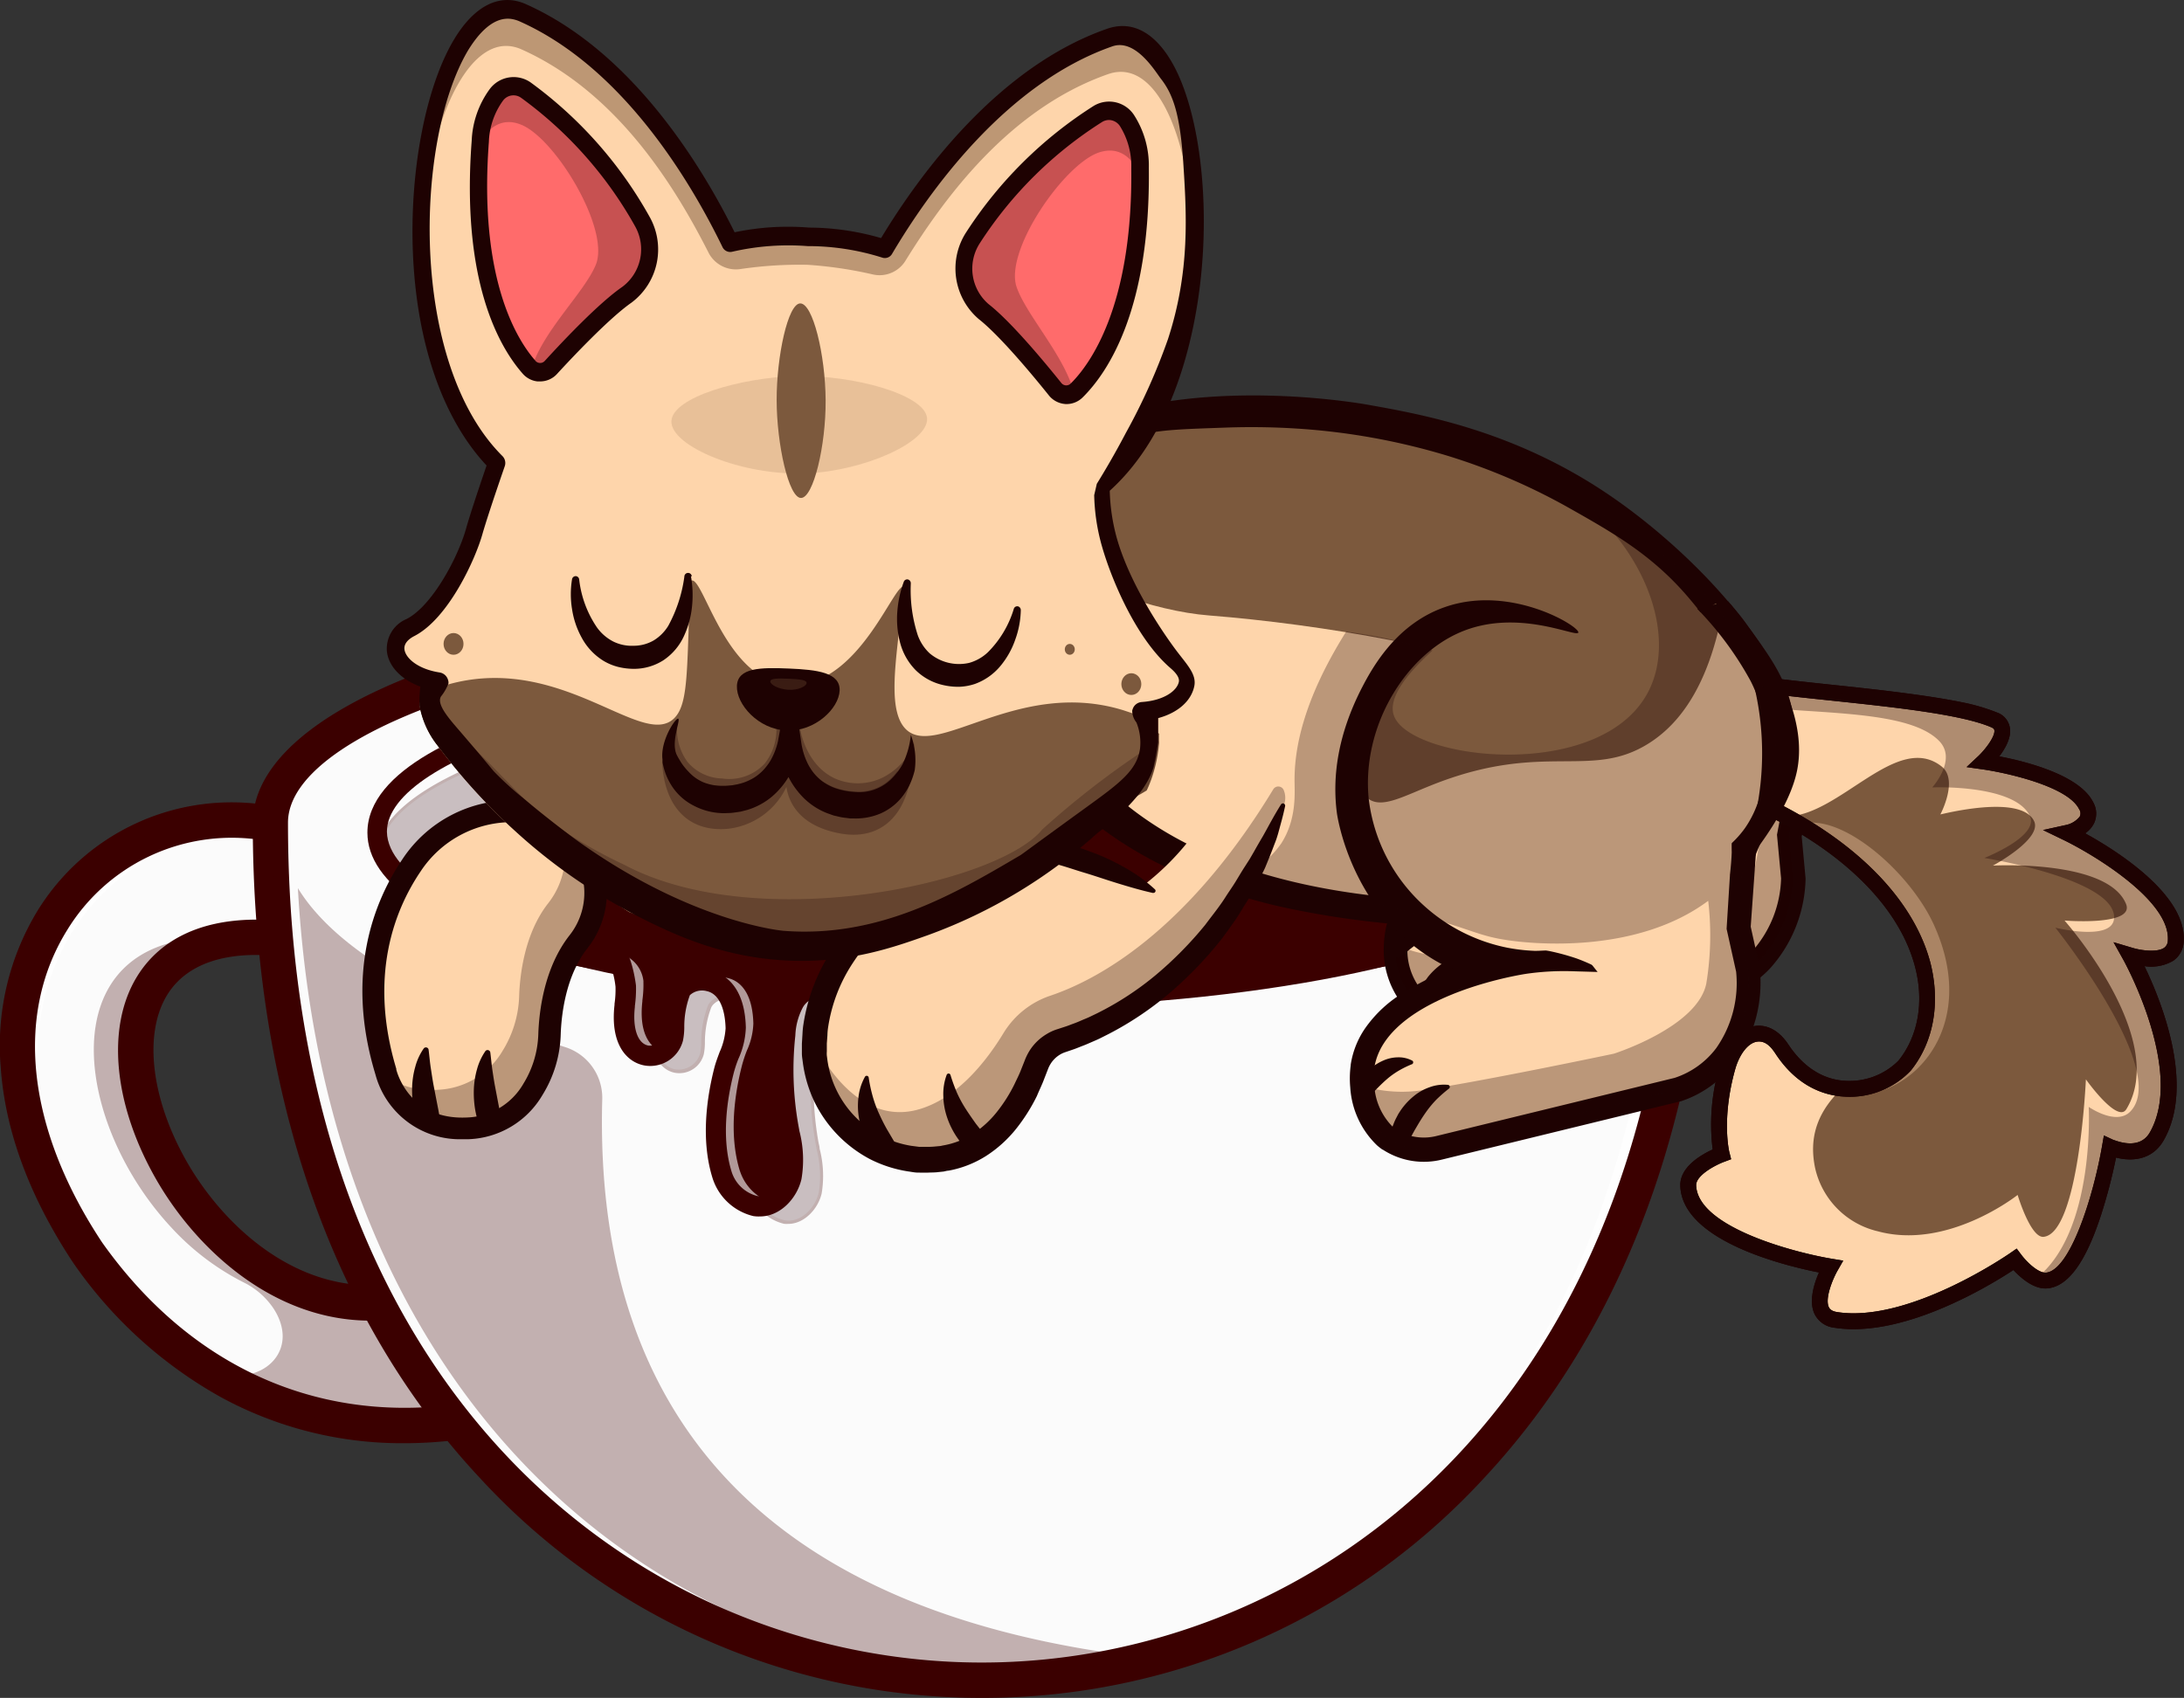 <svg id="Layer_1" data-name="Layer 1" xmlns="http://www.w3.org/2000/svg" viewBox="0 0 293.41 228.14"><rect x="0" y="0" width="293.41" height="228.14" fill="#333333" stroke="none"/><defs><style>.cls-1{fill:#fbfbfb;}.cls-2{fill:#3b0000;}.cls-3{opacity:0.8;}.cls-4{fill:#fff;}.cls-11,.cls-5{opacity:0.3;}.cls-6{fill:#543036;}.cls-7{fill:#ae7c5b;}.cls-8{opacity:0.6;}.cls-9{fill:#fed5ab;}.cls-10,.cls-11{fill:#1e0202;}.cls-12,.cls-15{fill:none;stroke:#1e0202;stroke-miterlimit:10;}.cls-12{stroke-width:44px;}.cls-13,.cls-21{fill:#7c593d;}.cls-14{opacity:0.35;}.cls-15{stroke-linecap:round;stroke-width:33.85px;}.cls-16{fill:#ff6c6c;}.cls-17{opacity:0.5;}.cls-18{fill:#982e20;}.cls-19{opacity:0.25;}.cls-20{fill:#ff6b6b;}.cls-21{opacity:0.17;}</style></defs><title>Logo zé</title><path class="cls-1" d="M238.29,115.46c0,64.54-33.74,102-72.86,112.29h0a86.74,86.74,0,0,1-13.59,2.47c-50.62,5.2-104.67-33.06-104.67-114.76,0-3.14,1.68-6.16,4.77-9v0c4.41-4,11.69-7.66,21.11-10.68,17.44-5.6,42.21-9.09,69.7-9.09,7.43,0,14.67.26,21.61.74,5.14.36,10.12.84,14.91,1.44a211.84,211.84,0,0,1,22.44,3.95C224,98.08,238.29,106.27,238.29,115.46Z" transform="translate(-10.8 -4.93)"/><path class="cls-2" d="M142.79,230.9a90,90,0,0,1-60.22-23.23,101.13,101.13,0,0,1-25.74-37.34c-6.58-16.11-9.91-34.57-9.91-54.87,0-3.13,1.61-6.2,4.81-9.13l0,0c4.34-4,11.67-7.69,21.19-10.74,18.29-5.87,43.07-9.1,69.77-9.1,7.33,0,14.61.25,21.63.74,5,.35,10.06.84,14.92,1.44a213.51,213.51,0,0,1,22.46,3.95c23.38,5.53,36.78,13.86,36.78,22.86,0,30.09-7.53,56.58-21.79,76.61-12.84,18-30.54,30.43-51.21,35.88l-.07,0a89,89,0,0,1-13.61,2.47A88.08,88.08,0,0,1,142.79,230.9ZM52.08,106.6l0,0c-3.11,2.84-4.69,5.81-4.69,8.82,0,49.45,19.31,77.26,35.51,91.89A89.51,89.51,0,0,0,151.78,230a88.51,88.51,0,0,0,13.55-2.47h.07c35.14-9.28,72.67-43.58,72.67-112.07,0-8.78-13.29-17-36.45-22.43a215.3,215.3,0,0,0-22.42-4c-4.85-.6-9.86-1.08-14.89-1.43-7-.49-14.28-.74-21.6-.74-26.27,0-51.65,3.31-69.63,9.07C63.63,99,56.37,102.69,52.08,106.6Z" transform="translate(-10.8 -4.93)"/><g class="cls-3"><path class="cls-4" d="M238.29,115.46c0,59.59-28.76,96.06-64,109.43,33.25-14.61,59.73-50.51,59.73-107.69,0-15.9-42.79-28.77-95.57-28.77-30.41,0-57.5,4.27-75,10.93,17.17-7.64,46.25-12.67,79.22-12.67C195.49,86.69,238.29,99.57,238.29,115.46Z" transform="translate(-10.8 -4.93)"/></g><g class="cls-5"><path class="cls-6" d="M223.74,118.38c-.63,2.4-2.65,4.69-5.84,6.82-4.94-3.31-12.7-6.21-22.45-8.5-4-.93-8.27-1.75-12.85-2.46-5.66-.88-11.75-1.57-18.15-2.06-6.92-.53-14.21-.81-21.74-.81-27.91,0-52.53,3.86-67.16,9.74a43.66,43.66,0,0,0-8,4.09h0c-3.18-2.12-5.2-4.42-5.83-6.81.86-3.25,4.27-6.31,9.68-9,13.79-6.92,40.57-11.61,71.35-11.61,7.33,0,14.44.26,21.2.76,5.35.4,10.48.94,15.33,1.61,5.52.76,10.67,1.69,15.38,2.77C211.12,106.64,222.09,112.16,223.74,118.38Z" transform="translate(-10.8 -4.93)"/><path class="cls-2" d="M217.9,125.46l-.12-.08c-4.85-3.24-12.58-6.17-22.38-8.47-4-.92-8.28-1.75-12.83-2.45-5.69-.89-11.79-1.58-18.14-2.06-7-.54-14.32-.81-21.72-.81-26.86,0-51.94,3.64-67.08,9.72a44.16,44.16,0,0,0-8,4.07l-.06,0h-.16l0,0c-3.28-2.19-5.27-4.52-5.9-6.92l0-.06,0,0c.86-3.26,4.16-6.34,9.8-9.17,14.29-7.17,41.67-11.63,71.44-11.63,7.19,0,14.32.26,21.21.76,5.31.4,10.47.94,15.35,1.62,5.49.75,10.67,1.68,15.4,2.77,17.25,3.92,27.65,9.48,29.28,15.65v.11c-.63,2.4-2.63,4.73-5.93,6.94Zm-156-7.08c.61,2.25,2.5,4.45,5.61,6.55a44.45,44.45,0,0,1,8-4c15.19-6.11,40.33-9.75,67.24-9.75,7.41,0,14.73.27,21.76.8,6.36.48,12.47,1.18,18.16,2.07,4.57.7,8.9,1.53,12.87,2.46,9.77,2.29,17.51,5.21,22.4,8.44,3.11-2.1,5-4.3,5.61-6.55-1.61-5.89-12.15-11.46-28.93-15.28-4.72-1.08-9.89-2-15.37-2.76-4.87-.68-10-1.22-15.32-1.61-6.88-.51-14-.76-21.18-.76-29.71,0-57,4.44-71.25,11.58C66,112.3,62.76,115.28,61.91,118.38Z" transform="translate(-10.8 -4.93)"/></g><path class="cls-1" d="M22.57,173.23c.6.85,1.21,1.68,1.84,2.47A57,57,0,0,0,37.29,188l.34.23a49.3,49.3,0,0,0,33,8l1.11-.12-1-1.42L60.92,180a26,26,0,0,1-13.62-3.79A34.75,34.75,0,0,1,39.6,170c-12-12.7-15.63-33.55-1-38.18a22.69,22.69,0,0,1,7.82-.91l-.82-15.56a28.54,28.54,0,0,0-11.94,1C15.56,121.88,4.1,145.32,22.57,173.23Z" transform="translate(-10.8 -4.93)"/><path class="cls-2" d="M37.51,188.36l-.35-.23a57.56,57.56,0,0,1-12.92-12.29c-.63-.8-1.25-1.63-1.85-2.48h0c-9-13.62-11.69-27.52-7.52-39.14a28.72,28.72,0,0,1,30.78-19.09l.19,0,.84,16h-.24a23.07,23.07,0,0,0-7.75.9,12.71,12.71,0,0,0-8.86,9.27c-2.16,8.33,1.92,20.08,9.93,28.56A34.73,34.73,0,0,0,47.41,176a25.72,25.72,0,0,0,13.51,3.76H61L72,195.94l.16.3-.36,0c-.36,0-.71.09-1.07.12-1.84.19-3.66.28-5.47.29A49.24,49.24,0,0,1,37.51,188.36Zm23.29-8.14a26,26,0,0,1-13.61-3.82,35.11,35.11,0,0,1-7.75-6.26c-8.1-8.59-12.23-20.5-10-29a13.1,13.1,0,0,1,9.15-9.57,23.11,23.11,0,0,1,7.66-.93l-.8-15.14a28.3,28.3,0,0,0-30.14,18.83c-4.12,11.48-1.47,25.24,7.47,38.75.6.84,1.21,1.67,1.83,2.46a57.18,57.18,0,0,0,12.83,12.2l.34.23a49.26,49.26,0,0,0,32.9,8l.74-.07Z" transform="translate(-10.8 -4.93)"/><g class="cls-5"><path class="cls-2" d="M33.94,170a34.15,34.15,0,0,0,9.51,7.2,10.36,10.36,0,0,1,4.1,3.55c4.2,6.49-3.22,11.78-9.92,7.43A48.49,48.49,0,0,0,62.4,196.4h0l.71,0,.7,0h.71c1.35,0,2.71,0,4.08-.1l2.11-.18,1.11-.12-1-1.42L60.92,180q-.73,0-1.47,0l-.47,0-.49,0-.32,0-.33,0c-.26,0-.51-.06-.77-.1l-.7-.11c-.59-.1-1.17-.22-1.74-.37l-.35-.09-.5-.14-.33-.1c-.21-.06-.41-.12-.62-.2l-.68-.23c-.32-.11-.63-.23-.94-.36-.52-.2-1-.43-1.53-.67-.32-.15-.63-.3-.93-.46l-.64-.34-.08,0c-.24-.14-.49-.27-.73-.42A34.75,34.75,0,0,1,39.6,170c-12-12.7-15.63-33.55-1-38.18a18.13,18.13,0,0,1,1.93-.5c-2.72-.07-5.82-.06-7.59.51C18.32,136.45,22,157.29,33.94,170Z" transform="translate(-10.8 -4.93)"/></g><g class="cls-3"><path class="cls-4" d="M22.6,172.05c.6.85,1.21,1.68,1.83,2.47A61.68,61.68,0,0,0,29,179.76c-.69-.8-1.36-1.62-2-2.47s-1.23-1.63-1.83-2.48c-18.43-27.93-6.93-51.36,11.2-56.87a28.46,28.46,0,0,1,9.55-1.19l-.13-2.56a28.71,28.71,0,0,0-11.94,1C15.66,120.68,4.17,144.11,22.6,172.05Z" transform="translate(-10.8 -4.93)"/></g><ellipse class="cls-2" cx="131.91" cy="120.26" rx="75.19" ry="13.82"/><path class="cls-7" d="M142.71,139.24c-33.15,0-62.72-5.44-75.32-13.86l-.27-.18.27-.19c12.61-8.41,42.17-13.85,75.32-13.85S205.42,116.6,218,125l.28.19-.28.18C205.43,133.8,175.86,139.24,142.71,139.24Zm-74.8-14c12.69,8.27,42,13.6,74.8,13.6s62.11-5.33,74.8-13.6c-12.69-8.28-42-13.61-74.8-13.61S80.6,116.92,67.91,125.2Z" transform="translate(-10.8 -4.93)"/><path class="cls-2" d="M217.9,126.55a1.36,1.36,0,0,1-.75-.22c-12.37-8.26-41.58-13.6-74.44-13.6s-62.08,5.34-74.44,13.6a1.36,1.36,0,0,1-1.51-2.26c12.78-8.54,42.59-14.06,76-14.06s63.17,5.52,75.95,14.06a1.35,1.35,0,0,1-.76,2.48Z" transform="translate(-10.8 -4.93)"/><path class="cls-2" d="M142.71,232.05A90.42,90.42,0,0,1,76,202.81c-19.78-21.19-30.23-51.4-30.23-87.35,0-16.89,42.57-30.13,96.93-30.13s96.93,13.24,96.93,30.13c0,36-10.45,66.16-30.23,87.35A90.42,90.42,0,0,1,142.71,232.05Zm0-144c-51.07,0-94.22,12.55-94.22,27.41,0,78.24,48.84,113.87,94.22,113.87s94.22-35.63,94.22-113.87C236.93,100.6,193.78,88.05,142.71,88.05Z" transform="translate(-10.8 -4.93)"/><path class="cls-2" d="M142.71,233.07a91.49,91.49,0,0,1-67.45-29.56c-20-21.39-30.5-51.84-30.5-88,0-8.65,10.23-16.6,28.8-22.37,18.2-5.66,42.76-8.77,69.15-8.77s50.95,3.11,69.15,8.77c18.57,5.77,28.8,13.72,28.8,22.37,0,36.21-10.55,66.66-30.51,88.05A91.45,91.45,0,0,1,142.71,233.07Zm0-146.72c-26.19,0-50.53,3.08-68.55,8.68-17.65,5.49-27.37,12.74-27.37,20.43,0,35.69,10.36,65.65,30,86.66a89.7,89.7,0,0,0,131.92,0c19.6-21,30-51,30-86.66,0-7.69-9.72-14.94-27.37-20.43C193.24,89.43,168.9,86.35,142.71,86.35Zm0,144c-45.87,0-95.23-35.95-95.23-114.89,0-7.68,10.18-14.87,28.69-20.25C94.28,89.94,117.92,87,142.71,87s48.43,2.9,66.54,8.17c18.5,5.38,28.69,12.57,28.69,20.25C237.94,194.4,188.58,230.35,142.71,230.35Zm0-141.28c-24.61,0-48,2.87-66,8.09-17.3,5-27.22,11.71-27.22,18.3,0,77.54,48.31,112.86,93.2,112.86s93.2-35.32,93.2-112.86c0-6.59-9.92-13.27-27.22-18.3C190.75,91.94,167.32,89.07,142.71,89.07Z" transform="translate(-10.8 -4.93)"/><path class="cls-2" d="M142.71,140.38c-33.33,0-63.12-5.51-75.91-14l0,0c-4.41-2.94-6.64-6.16-6.64-9.57,0-8.48,13.48-14,24.79-17,15.46-4.24,36-6.57,57.81-6.57s42.35,2.33,57.81,6.57c11.31,3.1,24.79,8.57,24.79,17,0,3.41-2.24,6.63-6.65,9.58C205.88,134.86,176.07,140.38,142.71,140.38ZM68.23,124l0,0c12.36,8.25,41.58,13.59,74.44,13.59s62.08-5.34,74.44-13.59c3.61-2.42,5.44-4.88,5.44-7.32,0-10.09-32.1-20.9-79.88-20.9s-79.89,10.81-79.89,20.9C62.82,119.78,65.75,122.38,68.23,124Z" transform="translate(-10.8 -4.93)"/><g class="cls-5"><path class="cls-2" d="M155.29,229.23c3.66-.63,6.74-1.19,9-1.61-47.55-5.61-73.84-29.77-72.58-75a7.15,7.15,0,0,0-5-7c-21.85-7-31.81-14.69-35.89-21.35C55,199.21,106.74,234.22,155.29,229.23Z" transform="translate(-10.8 -4.93)"/></g><path class="cls-2" d="M65.15,197.83a56,56,0,0,0,6.79-.42,1.36,1.36,0,1,0-.33-2.7c-19.07,2.34-36.1-5.56-47.93-22.26-10.31-15.58-12-31.31-4.71-43.12a26.93,26.93,0,0,1,26.49-12.64,1.36,1.36,0,0,0,.33-2.7A29.59,29.59,0,0,0,16.66,127.9a33.86,33.86,0,0,0-4.75,20.42c.6,8.38,3.8,17,9.53,25.66C32.48,189.56,47.81,197.86,65.15,197.83Z" transform="translate(-10.8 -4.93)"/><path class="cls-2" d="M65.06,198.85a50.78,50.78,0,0,1-24.61-6.2,59,59,0,0,1-19.84-18.08c-5.84-8.83-9.1-17.62-9.71-26.18a34.89,34.89,0,0,1,4.89-21A30.62,30.62,0,0,1,45.92,113a2.38,2.38,0,0,1,1.16,4.24,2.34,2.34,0,0,1-1.75.48,25.92,25.92,0,0,0-25.5,12.17c-7.11,11.45-5.4,26.77,4.7,42,11.59,16.35,28.27,24.1,47,21.81a2.38,2.38,0,0,1,.58,4.72,58,58,0,0,1-6.92.43h-.09ZM42,114.77a28.53,28.53,0,0,0-24.43,13.67,32.85,32.85,0,0,0-4.59,19.81c.58,8.2,3.73,16.67,9.36,25.17,10.84,15.3,25.64,23.4,42.77,23.4h.09a58.12,58.12,0,0,0,6.67-.42.35.35,0,0,0,.3-.38.36.36,0,0,0-.39-.3,55.55,55.55,0,0,1-6.64.41c-16.75,0-31.57-8-42.24-23.1-10.57-16-12.29-32.07-4.75-44.23a27.94,27.94,0,0,1,27.48-13.12.37.37,0,0,0,.26-.07.35.35,0,0,0,.13-.23.34.34,0,0,0-.3-.38A29.25,29.25,0,0,0,42,114.77Z" transform="translate(-10.8 -4.93)"/><path class="cls-2" d="M60.59,181.36h.35a1.36,1.36,0,0,0,0-2.72h-.33c-11.6,0-20.79-8.77-25.56-17.07-5-8.67-6-17.86-2.68-23.41,2.48-4.11,7.34-6.15,14-5.91a1.36,1.36,0,1,0,.1-2.71c-9.79-.37-14.37,3.72-16.47,7.21-3.92,6.48-2.9,16.51,2.65,26.17C37.82,171.88,47.84,181.38,60.59,181.36Z" transform="translate(-10.8 -4.93)"/><path class="cls-2" d="M60.56,182.38c-13.19,0-23.5-9.79-28.76-18.95-5.74-10-6.75-20.41-2.64-27.2,2.25-3.73,7.09-8.09,17.38-7.71a2.38,2.38,0,0,1-.17,4.75C40,133,35.5,134.91,33.22,138.68c-3.16,5.24-2.1,14,2.7,22.39,4.59,8,13.48,16.56,24.64,16.56h.36A2.38,2.38,0,0,1,63.29,180a2.31,2.31,0,0,1-.67,1.69,2.33,2.33,0,0,1-1.67.72h-.39ZM45.3,130.53c-8.5,0-12.52,3.63-14.4,6.75-3.73,6.16-2.71,15.8,2.66,25.14,5,8.67,14.68,17.92,27,17.92h.36a.34.34,0,0,0,.24-.1.34.34,0,0,0,.1-.25.33.33,0,0,0-.33-.33h-.37c-12,0-21.53-9.08-26.41-17.58-5.16-9-6.21-18.59-2.67-24.45,2.69-4.44,7.86-6.65,15-6.39a.35.35,0,0,0,0-.69Z" transform="translate(-10.8 -4.93)"/><g class="cls-5"><path class="cls-6" d="M125.19,139.73a4,4,0,0,0-3.82,2,9.87,9.87,0,0,0-1.24,4.35,43.85,43.85,0,0,0,.4,12.32c.4,2.26,1,4.59.45,6.82s-2.62,4.32-4.87,3.88a6.19,6.19,0,0,1-4.46-4.25c-1.35-4.4-.85-9.54.29-14,.49-1.9,1.59-3.71,1.54-5.67-.2-8.22-6.6-6.92-7.4-5-1.09,2.61-.72,5.24-1,6.29-.93,3.58-7.45,3.85-6.53-4.33a16,16,0,0,0,.16-2.67c0-.89-.84-4.44-1.68-4.74" transform="translate(-10.8 -4.93)"/><path class="cls-2" d="M116.71,169.38c2.13,0,4-2,4.48-4.11a14.48,14.48,0,0,0-.28-6c0-.31-.11-.61-.16-.91a43.43,43.43,0,0,1-.4-12.26,9.72,9.72,0,0,1,1.21-4.25,3.8,3.8,0,0,1,3.59-1.9l.07-.43a4.22,4.22,0,0,0-4,2.09,10.31,10.31,0,0,0-1.28,4.44,44,44,0,0,0,.41,12.39c.05.3.11.6.16.91a14.35,14.35,0,0,1,.29,5.82c-.5,2.13-2.48,4.13-4.62,3.72a6,6,0,0,1-4.29-4.1c-1.47-4.8-.65-10.2.29-13.89a20.34,20.34,0,0,1,.66-2,10.1,10.1,0,0,0,.89-3.78c-.13-5.29-2.8-6.36-3.94-6.57-1.78-.33-3.48.53-3.89,1.52A14,14,0,0,0,105,145a8.06,8.06,0,0,1-.13,1.44,3,3,0,0,1-3.37,2.17c-1.64-.31-3.21-2.15-2.73-6.43l0-.13a15.7,15.7,0,0,0,.14-2.57c0-.72-.8-4.57-1.83-4.94L97,135c.65.22,1.48,3.49,1.54,4.54a13.93,13.93,0,0,1-.14,2.5v.14c-.52,4.56,1.25,6.56,3.08,6.9a3.39,3.39,0,0,0,3.87-2.49,8,8,0,0,0,.15-1.53,13.25,13.25,0,0,1,.84-4.73c.34-.83,1.87-1.55,3.4-1.26,1.29.24,3.47,1.36,3.59,6.15a9.74,9.74,0,0,1-.87,3.62,20.22,20.22,0,0,0-.67,2c-1,3.74-1.79,9.23-.29,14.13a6.41,6.41,0,0,0,4.63,4.4A3.47,3.47,0,0,0,116.71,169.38Z" transform="translate(-10.8 -4.93)"/></g><path class="cls-2" d="M121.31,137.62a4,4,0,0,0-3.82,2,9.9,9.9,0,0,0-1.24,4.35,43.85,43.85,0,0,0,.4,12.32c.4,2.26,1,4.59.45,6.82s-2.62,4.32-4.87,3.89a6.23,6.23,0,0,1-4.46-4.25c-1.35-4.41-.85-9.55.29-14,.49-1.9,1.59-3.71,1.54-5.67-.2-8.22-6.6-6.92-7.41-5-1.08,2.62-.71,5.24-1,6.3-.93,3.57-7.46,3.84-6.53-4.34a16,16,0,0,0,.16-2.67c0-.89-.84-4.44-1.69-4.74" transform="translate(-10.8 -4.93)"/><path class="cls-7" d="M112.83,167.27c2.13,0,4-2,4.48-4.11a14.48,14.48,0,0,0-.28-6c-.06-.3-.11-.61-.16-.91a43.43,43.43,0,0,1-.41-12.26,10,10,0,0,1,1.21-4.25,3.83,3.83,0,0,1,3.6-1.9l.07-.43a4.22,4.22,0,0,0-4,2.09,10.31,10.31,0,0,0-1.28,4.44,44,44,0,0,0,.41,12.39c0,.3.11.6.16.91a14.35,14.35,0,0,1,.29,5.82c-.5,2.13-2.48,4.13-4.62,3.72a6,6,0,0,1-4.3-4.1c-1.46-4.8-.64-10.2.3-13.89a19.26,19.26,0,0,1,.66-1.94,10.4,10.4,0,0,0,.89-3.79c-.13-5.29-2.8-6.36-3.94-6.57-1.78-.33-3.48.53-3.89,1.52a13.8,13.8,0,0,0-.87,4.88,8.06,8.06,0,0,1-.13,1.44,3,3,0,0,1-3.37,2.17c-1.64-.31-3.22-2.15-2.73-6.42v-.14a14.67,14.67,0,0,0,.15-2.57c0-.71-.8-4.57-1.83-4.93l-.15.41c.64.23,1.48,3.49,1.54,4.54a14.92,14.92,0,0,1-.14,2.5V140c-.52,4.57,1.25,6.56,3.08,6.9a3.39,3.39,0,0,0,3.87-2.49,8,8,0,0,0,.15-1.53,13.25,13.25,0,0,1,.84-4.73c.34-.83,1.87-1.54,3.4-1.26,1.29.24,3.47,1.36,3.59,6.16a9.69,9.69,0,0,1-.87,3.61,17.38,17.38,0,0,0-.67,2c-1,3.73-1.79,9.22-.29,14.12a6.41,6.41,0,0,0,4.63,4.4A3.47,3.47,0,0,0,112.83,167.27Z" transform="translate(-10.8 -4.93)"/><g class="cls-8"><path class="cls-4" d="M109.6,143.07c.05,2-1,3.77-1.54,5.67-1.15,4.47-1.64,9.6-.29,14a6.23,6.23,0,0,0,4.46,4.25,3.46,3.46,0,0,0,2.59-.58,6.22,6.22,0,0,1-4.41-4.23c-1.34-4.41-.85-9.54.3-14,.49-1.9,1.59-3.71,1.54-5.67-.17-6.87-4.67-7.09-6.61-5.84C107.53,136.93,109.49,138.58,109.6,143.07Z" transform="translate(-10.8 -4.93)"/><path class="cls-2" d="M112.18,167.21a6.42,6.42,0,0,1-4.62-4.4c-1.5-4.9-.67-10.39.29-14.12a16.61,16.61,0,0,1,.67-2,9.76,9.76,0,0,0,.86-3.62h0c-.13-5.15-2.68-6-3.77-6.19l-.59-.08.5-.32a4.25,4.25,0,0,1,4.15-.16c1.22.65,2.7,2.24,2.8,6.18a10.16,10.16,0,0,1-.9,3.78,19.38,19.38,0,0,0-.65,2c-1,3.68-1.76,9.09-.3,13.88a6,6,0,0,0,4.24,4.09l.52.11-.44.29a3.87,3.87,0,0,1-2.11.66A3.57,3.57,0,0,1,112.18,167.21Zm-2-5c-1.49-4.89-.66-10.38.3-14.12a18.55,18.55,0,0,1,.66-2,9.59,9.59,0,0,0,.87-3.62c-.09-3.72-1.44-5.21-2.56-5.8a3.78,3.78,0,0,0-3.19-.13c1.34.4,3.42,1.78,3.54,6.48h0a10.16,10.16,0,0,1-.9,3.78,20.08,20.08,0,0,0-.65,1.94c-.94,3.69-1.76,9.09-.3,13.89a6,6,0,0,0,4.3,4.1,3.14,3.14,0,0,0,2-.28A6.62,6.62,0,0,1,110.2,162.25Z" transform="translate(-10.8 -4.93)"/></g><g class="cls-8"><path class="cls-4" d="M94.83,137.38a16,16,0,0,1-.16,2.67c-.74,6.52,3.25,7.67,5.38,6.06-1.7-.42-3.21-2.39-2.73-6.62a15.89,15.89,0,0,0,.16-2.67s0-.08,0-.12a4.52,4.52,0,0,0-3.73-3.95l-.6-.11C94,132.94,94.78,136.49,94.83,137.38Z" transform="translate(-10.8 -4.93)"/><path class="cls-2" d="M96.54,146.56c-1.69-1-2.45-3.34-2.08-6.53v-.13a15,15,0,0,0,.14-2.51h0c-.06-1-.89-4.31-1.54-4.54l.11-.42.6.1a4.76,4.76,0,0,1,3.91,4.14.61.61,0,0,0,0,.14,14.72,14.72,0,0,1-.15,2.58v.13c-.47,4.12,1,6,2.56,6.38l.45.11-.37.28a3.39,3.39,0,0,1-2,.69A3.21,3.21,0,0,1,96.54,146.56Zm.56-7.09,0-.12a15.22,15.22,0,0,0,.14-2.52.45.45,0,0,0,0-.11A4.32,4.32,0,0,0,93.77,133a13.25,13.25,0,0,1,1.28,4.4A14.72,14.72,0,0,1,94.9,140v.13c-.34,3,.34,5.23,1.87,6.1a2.86,2.86,0,0,0,2.79,0C98.48,145.72,96.56,144.24,97.1,139.47Z" transform="translate(-10.8 -4.93)"/></g><path class="cls-2" d="M112,168.33a7.61,7.61,0,0,1-5.5-5.19c-1.58-5.15-.72-10.86.27-14.74.19-.73.46-1.43.71-2.11a9.07,9.07,0,0,0,.8-3.19c-.08-2.89-1-4.68-2.55-5a2.42,2.42,0,0,0-2.25.55,12.25,12.25,0,0,0-.75,4.35,9.29,9.29,0,0,1-.18,1.77,4.54,4.54,0,0,1-5.19,3.32c-2.34-.44-4.61-2.81-4-8.15l0-.14a13.09,13.09,0,0,0,.13-2.3,12,12,0,0,0-1-3.66,1.35,1.35,0,0,1-.58-1.61,1.37,1.37,0,0,1,1.74-.83c2,.72,2.58,5.89,2.59,5.94a16.73,16.73,0,0,1-.15,2.77l0,.13c-.32,2.88.38,4.91,1.81,5.18A1.81,1.81,0,0,0,99.89,144a9.06,9.06,0,0,0,.09-1.2,15.17,15.17,0,0,1,1-5.27c.67-1.62,3-2.6,5.15-2.2,1.42.26,4.72,1.54,4.87,7.67a11,11,0,0,1-1,4.21,16.35,16.35,0,0,0-.61,1.83c-.91,3.54-1.7,8.72-.32,13.27a4.86,4.86,0,0,0,3.42,3.31c1.44.28,2.93-1.28,3.3-2.86a13.37,13.37,0,0,0-.3-5.36c-.06-.3-.11-.61-.17-.91a45.5,45.5,0,0,1-.41-12.71,11.3,11.3,0,0,1,1.44-4.93,5.37,5.37,0,0,1,5.19-2.61,1.36,1.36,0,0,1-.44,2.68,2.71,2.71,0,0,0-2.45,1.39,8.77,8.77,0,0,0-1,3.76,42.36,42.36,0,0,0,.39,11.95c.05.29.11.59.16.89a15.46,15.46,0,0,1,.27,6.47c-.6,2.56-2.83,5-5.56,5A4.56,4.56,0,0,1,112,168.33ZM92.69,133.92Z" transform="translate(-10.8 -4.93)"/><path class="cls-9" d="M252.7,110.61c-.5,2.18-1,4.36-1.51,6.54l.53,5.75a17.05,17.05,0,0,1-4.41,11,13.16,13.16,0,0,1-7,3.77l-32.79,3.71c-3.07.11-5.13-.7-6.51-1.94l-.08-.08-.11-.1,0,0-.1-.1-.13-.13-.11-.13h0c-1.78-2.05-2.12-4.92-2.07-7a15.72,15.72,0,0,1,.26-2.63h0a18.27,18.27,0,0,1,7.29-7.68c4.76-2.76,10.61-3.58,16-3.53a56.57,56.57,0,0,1,6.47.44c-1.14-1.89-2.28-3.79-3.43-5.68a35.13,35.13,0,0,1,24.72-3C250.86,110,251.85,110.33,252.7,110.61Z" transform="translate(-10.8 -4.93)"/><path class="cls-10" d="M240.57,139.3,207.72,143a10.11,10.11,0,0,1-7.6-2.19l-.17-.15,0,0-.07-.06a.94.94,0,0,1-.1-.1l-.08-.08-.1-.1a1.29,1.29,0,0,1-.16-.17l-.12-.13,0,0a11.8,11.8,0,0,1-2.6-8.17,13,13,0,0,1,.44-2.92l0-.06v0h0c1-3.63,3.75-6.54,8.13-8.67,7.1-3.45,16.31-3.68,16.69-3.69,1.14,0,2.28,0,3.42.08l-1.73-2.86-.86-1.43,1.46-.82a45.55,45.55,0,0,1,29-5.39l1.67.24-2.09,11,.52,5.62v.1a18.59,18.59,0,0,1-4.87,12.11,14.72,14.72,0,0,1-7.84,4.23Zm-38.45-1,.1.09h0a7,7,0,0,0,5.12,1.43l32.73-3.71a11.46,11.46,0,0,0,6.06-3.29,15.32,15.32,0,0,0,3.95-9.86l-.55-5.87,1.54-8.07a42.49,42.49,0,0,0-23.81,4.43l2.55,4.22,1.8,3-3.44-.54a35.72,35.72,0,0,0-6.19-.42c-.36,0-8.87.22-15.34,3.37-3.52,1.7-5.68,3.93-6.42,6.62l0,.08a10,10,0,0,0-.32,2.17,8.55,8.55,0,0,0,1.74,5.86h0l.07.08.07.08h0l.09.09.07.08,0,0v0l.06,0,0,0,0,0Z" transform="translate(-10.8 -4.93)"/><path class="cls-11" d="M253.16,106.6q-1,5.28-2,10.55l.53,5.75a17.05,17.05,0,0,1-4.41,11,13.16,13.16,0,0,1-7,3.77l-32.79,3.71a8.59,8.59,0,0,1-6.36-1.81l-.15-.13-.08-.08-.11-.1,0,0-.1-.1-.13-.13-.11-.13h0a10.15,10.15,0,0,1-2.2-7.05l.13.05a18.39,18.39,0,0,0,7.14,1.56c7.77-.07,26.85-1.62,26.85-1.62S244,129.71,245.91,124a42.26,42.26,0,0,0,1.64-12.55l2.18-1.72Z" transform="translate(-10.8 -4.93)"/><path class="cls-10" d="M201.48,138.19a6.39,6.39,0,0,1,.31-.68c.11-.21.23-.41.35-.6s.26-.37.39-.56.27-.35.42-.52a9.29,9.29,0,0,1,2-1.69,7.13,7.13,0,0,1,2.34-1,5.47,5.47,0,0,1,2.48,0,.27.27,0,0,1,.2.31.23.23,0,0,1-.11.18h0a18.12,18.12,0,0,0-1.88,1.27,13,13,0,0,0-1.58,1.47c-.49.52-.95,1.08-1.39,1.65-.22.29-.44.57-.65.87l-.32.43c-.1.14-.22.3-.3.39l-.17.19a1.15,1.15,0,0,1-1.78-.12A1.66,1.66,0,0,1,201.48,138.19Z" transform="translate(-10.8 -4.93)"/><path class="cls-10" d="M197.83,131.42c.16-.21.28-.35.42-.51s.28-.29.42-.42.29-.25.44-.38l.46-.34a6.62,6.62,0,0,1,1.94-.92,4.83,4.83,0,0,1,2-.2,4,4,0,0,1,1.86.68.28.28,0,0,1,.07.33.24.24,0,0,1-.13.13h0a14.52,14.52,0,0,0-1.76.58,10.94,10.94,0,0,0-1.58.85c-.51.32-1,.68-1.49,1.05l-.73.58-.35.29-.33.26-.19.11a.86.86,0,0,1-1.3-.59A1.72,1.72,0,0,1,197.83,131.42Z" transform="translate(-10.8 -4.93)"/><path class="cls-12" d="M186.11,137.22" transform="translate(-10.8 -4.93)"/><path class="cls-13" d="M303.13,131.32c.45-7.23-14.61-14.51-14.61-14.51s3.93-.85,2.56-3.62c-2.11-4.26-13.74-5.92-13.74-5.92s4.47-4.27,1.38-5.6c-6.13-2.65-23.2-3.52-31.69-4.83L243.08,111l1.07.44.49.2,1.09.46q2.76,1.22,5.17,2.53c.61.33,1.21.67,1.79,1,17.6,10.39,20.2,24.71,14,32.42a10.37,10.37,0,0,1-8.47,3.08,9.68,9.68,0,0,1-2.13-.46,11.56,11.56,0,0,1-5.88-4.84c-2.25-3.4-5.33-2.33-6.83,1.09v0a7.39,7.39,0,0,0-.4,1.12.58.58,0,0,0-.05.14c-2,7.17-.81,11.76-.81,11.76s-4.56,1.67-4.5,4.18c.2,7.79,19.15,10.92,19.15,10.92s-3.73,6.48.7,7.16c10.22,1.59,24-8.12,24-8.12s2.27,3,4.3,2.82c5.47-.56,8.46-17.93,8.46-17.93s4.31,2,6.28-1.42c5.1-8.92-3.59-24.32-3.59-24.32S302.89,135.08,303.13,131.32Z" transform="translate(-10.8 -4.93)"/><path class="cls-13" d="M303.13,131.32c.45-7.23-14.61-14.51-14.61-14.51s3.93-.85,2.56-3.62c-2.11-4.26-13.74-5.92-13.74-5.92s4.47-4.27,1.38-5.6c-6.13-2.65-23.2-3.52-31.69-4.83L243.08,111l1.07.44.49.2,1.09.46q2.76,1.22,5.17,2.53c.61.33,1.21.67,1.79,1,17.6,10.39,20.2,24.71,14,32.42a10.37,10.37,0,0,1-8.47,3.08,9.68,9.68,0,0,1-2.13-.46,11.56,11.56,0,0,1-5.88-4.84c-2.25-3.4-5.33-2.33-6.83,1.09v0a7.39,7.39,0,0,0-.4,1.12.58.58,0,0,0-.05.14c-2,7.17-.81,11.76-.81,11.76s-4.56,1.67-4.5,4.18c.2,7.79,19.15,10.92,19.15,10.92s-3.73,6.48.7,7.16c10.22,1.59,24-8.12,24-8.12s2.27,3,4.3,2.82c5.47-.56,8.46-17.93,8.46-17.93s4.31,2,6.28-1.42c5.1-8.92-3.59-24.32-3.59-24.32S302.89,135.08,303.13,131.32Z" transform="translate(-10.8 -4.93)"/><g class="cls-14"><path class="cls-9" d="M270.57,129.11c-3.21-7-12.4-15.08-17.88-13.43,17.6,10.39,20.2,24.71,14,32.42a10.37,10.37,0,0,1-8.47,3.08,9.68,9.68,0,0,1-2.13-.46,6.12,6.12,0,0,0,3,1.28C267.39,152.86,277,143.11,270.57,129.11Z" transform="translate(-10.8 -4.93)"/></g><path class="cls-9" d="M303.13,131.32c.45-7.23-14.61-14.51-14.61-14.51s3.93-.85,2.56-3.62c-2.11-4.26-13.74-5.92-13.74-5.92s4.47-4.27,1.38-5.6c-6.13-2.65-23.2-3.52-31.69-4.83L243.08,111h0l1.07.44.49.2,1.09.47,4.08,2.45a7.88,7.88,0,0,0,1.09.07c7.09-.14,14.78-11.43,20.75-6.71,2.27,1.79-.11,6.33-.17,6.44h0c.17,0,10.76-2.79,12.58.88,1.19,2.41-5.52,6-5.52,6s15.43-.86,17.88,5.15c1.23,3-8.26,2.23-8.26,2.23s14.07,15.85,8.31,25.34c-1.19,2-5.44-4-5.44-4s-.92,20.66-5.68,21.16c-1.76.18-3.49-5.63-3.49-5.63s-9.38,7.46-18.81,4.88a11.26,11.26,0,0,1-8.41-8.55c-.66-3.26-.28-6.94,3.6-10.62-2.74-.27-5.64-1.72-8-5.3-2.25-3.4-5.32-2.33-6.83,1.09,0,0,0,0,0,0-.17.44-.31.81-.4,1.12,0,0,0,.09-.05.14-2,7.17-.81,11.77-.81,11.77s-4.56,1.66-4.5,4.17c.2,7.79,19.15,10.92,19.15,10.92s-3.73,6.48.71,7.17c10.21,1.58,24-8.13,24-8.13s2.27,3,4.3,2.82c5.43-.55,8.41-17.64,8.46-17.92h0c.14.07,4.34,2,6.28-1.42,5.1-8.92-3.59-24.32-3.59-24.32S302.89,135.08,303.13,131.32Z" transform="translate(-10.8 -4.93)"/><path class="cls-10" d="M274.62,99.34c-4.84-1-11.48-1.75-17.53-2.38-3.73-.4-7.26-.77-9.9-1.17a1.06,1.06,0,1,0-.33,2.1c2.7.42,6.25.79,10,1.18,8.14.86,17.38,1.83,21.43,3.57.4.17.43.33.44.4.14.8-1.15,2.52-2.13,3.46L275,108l2.17.31c3.08.44,11.41,2.25,12.94,5.33a1,1,0,0,1,.1,1,3.2,3.2,0,0,1-1.94,1.16l-3,.66,2.77,1.34c4,1.94,14.35,8.15,14,13.48a1.23,1.23,0,0,1-.49,1c-.95.66-3.14.36-4.29,0l-2.52-.75,1.28,2.29c.09.15,8.33,15,3.6,23.27-1.46,2.56-4.77,1-4.91,1l-1.26-.59-.24,1.37c-1.19,6.88-4.3,16.72-7.52,17.06-1,.1-2.55-1.35-3.34-2.41l-.62-.82-.85.59c-.13.09-13.59,9.44-23.26,7.94-.78-.12-1-.43-1.12-.65-.57-1.19.54-3.83,1.17-4.93l.76-1.33-1.51-.25c-5-.83-18.11-4.24-18.25-9.9,0-1.31,2.54-2.68,3.79-3.14l.91-.34-.24-.94s-1.11-4.44.8-11.2c.58-2,1.72-3.47,2.9-3.65s1.94.77,2.48,1.58c3,4.59,6.77,5.69,9.38,5.81a11.32,11.32,0,0,0,8.82-3.51c3.1-3.86,4-9.17,2.61-14.56-2.6-9.71-12.32-18.52-26.69-24.16a1.06,1.06,0,0,0-1.37.61,1,1,0,0,0,.6,1.37c13.72,5.39,23,13.68,25.4,22.73,1.26,4.73.46,9.35-2.21,12.68a9.31,9.31,0,0,1-7.07,2.71c-3-.13-5.68-1.81-7.7-4.85-1.68-2.55-3.59-2.67-4.58-2.51-2,.31-3.8,2.29-4.61,5.17a27.35,27.35,0,0,0-1,11.41c-1.51.69-4.41,2.35-4.35,4.85.19,7.38,13.89,10.74,18.63,11.68-.65,1.48-1.41,3.87-.59,5.58a3.37,3.37,0,0,0,2.71,1.85c9.2,1.42,20.84-5.68,24-7.76.94,1,2.74,2.65,4.61,2.46,2.76-.28,5.11-3.52,7.18-9.9a70.9,70.9,0,0,0,2-7.67c2,.52,4.83.43,6.4-2.32,4.27-7.47-.38-18.84-2.58-23.4a5.9,5.9,0,0,0,3.87-.73,3.3,3.3,0,0,0,1.4-2.62c.39-6.24-9-12.17-13.24-14.5a3.53,3.53,0,0,0,1.2-1.36,3.07,3.07,0,0,0-.12-2.81c-1.8-3.65-9-5.48-12.62-6.17.83-1.08,1.66-2.56,1.42-3.88a2.61,2.61,0,0,0-1.69-2A26.34,26.34,0,0,0,274.62,99.34Z" transform="translate(-10.8 -4.93)"/><path class="cls-10" d="M274.62,99.34c-4.84-1-11.48-1.75-17.53-2.38-3.73-.4-7.26-.77-9.9-1.17a1.06,1.06,0,1,0-.33,2.1c2.7.42,6.25.79,10,1.18,8.14.86,17.38,1.83,21.43,3.57.4.17.43.33.44.4.14.8-1.15,2.52-2.13,3.46L275,108l2.17.31c3.08.44,11.41,2.25,12.94,5.33a1,1,0,0,1,.1,1,3.2,3.2,0,0,1-1.94,1.16l-3,.66,2.77,1.34c4,1.94,14.35,8.15,14,13.48a1.23,1.23,0,0,1-.49,1c-.95.66-3.14.36-4.29,0l-2.52-.75,1.28,2.29c.09.15,8.33,15,3.6,23.27-1.46,2.56-4.77,1-4.91,1l-1.26-.59-.24,1.37c-1.19,6.88-4.3,16.72-7.52,17.06-1,.1-2.55-1.35-3.34-2.41l-.62-.82-.85.59c-.13.09-13.59,9.44-23.26,7.94-.78-.12-1-.43-1.12-.65-.57-1.19.54-3.83,1.17-4.93l.76-1.33-1.51-.25c-5-.83-18.11-4.24-18.25-9.9,0-1.31,2.54-2.68,3.79-3.14l.91-.34-.24-.94s-1.11-4.44.8-11.2c.58-2,1.72-3.47,2.9-3.65s1.94.77,2.48,1.58c3,4.59,6.77,5.69,9.38,5.81a11.32,11.32,0,0,0,8.82-3.51c3.1-3.86,4-9.17,2.61-14.56-2.6-9.71-12.32-18.52-26.69-24.16a1.06,1.06,0,0,0-1.37.61,1,1,0,0,0,.6,1.37c13.72,5.39,23,13.68,25.4,22.73,1.26,4.73.46,9.35-2.21,12.68a9.31,9.31,0,0,1-7.07,2.71c-3-.13-5.68-1.81-7.7-4.85-1.68-2.55-3.59-2.67-4.58-2.51-2,.31-3.8,2.29-4.61,5.17a27.35,27.35,0,0,0-1,11.41c-1.51.69-4.41,2.35-4.35,4.85.19,7.38,13.89,10.74,18.63,11.68-.65,1.48-1.41,3.87-.59,5.58a3.37,3.37,0,0,0,2.71,1.85c9.2,1.42,20.84-5.68,24-7.76.94,1,2.74,2.65,4.61,2.46,2.76-.28,5.11-3.52,7.18-9.9a70.9,70.9,0,0,0,2-7.67c2,.52,4.83.43,6.4-2.32,4.27-7.47-.38-18.84-2.58-23.4a5.9,5.9,0,0,0,3.87-.73,3.3,3.3,0,0,0,1.4-2.62c.39-6.24-9-12.17-13.24-14.5a3.53,3.53,0,0,0,1.2-1.36,3.07,3.07,0,0,0-.12-2.81c-1.8-3.65-9-5.48-12.62-6.17.83-1.08,1.66-2.56,1.42-3.88a2.61,2.61,0,0,0-1.69-2A26.34,26.34,0,0,0,274.62,99.34Z" transform="translate(-10.8 -4.93)"/><g class="cls-14"><path class="cls-10" d="M303.13,131.32c.45-7.23-14.61-14.51-14.61-14.51s3.93-.85,2.56-3.62c-2.11-4.26-13.74-5.92-13.74-5.92s4.47-4.27,1.38-5.6c-6.13-2.65-23.2-3.52-31.69-4.83l-.85,3c9,1.08,21.26.48,25.21,4.73,2.32,2.51-1,6.16-1,6.16s11-.46,13.1,3.81c1.36,2.76-6.1,5.67-6.1,5.67s17.89,2.87,17.42,8.16c-.27,3.08-7.88,1.21-7.88,1.21s15.35,19.17,10.09,24.68c-1.89,2-5.61-.6-5.61-.6s.9,16.72-7,23a2.65,2.65,0,0,0,1.43.3c5.47-.56,8.46-17.93,8.46-17.93s4.31,2,6.28-1.42c5.1-8.92-3.59-24.32-3.59-24.32S302.89,135.08,303.13,131.32Z" transform="translate(-10.8 -4.93)"/></g><path class="cls-9" d="M224.4,127.1c-14.2,1.25-32.52,1.21-48.12-4.14-10.9-3.74-20.47-10.07-26.39-20.37-6.76-11.75-7.55-20.5-5.34-27C148.75,63.27,171,56.48,190,61.5c14.47,3.81,34.05,10.85,46.69,23C243.57,91,248.38,99,249.29,108.8,250.11,117.82,239.22,125.79,224.4,127.1Z" transform="translate(-10.8 -4.93)"/><path class="cls-9" d="M249.65,108.78c-.83-9-5.08-17.24-12.61-24.44-12.74-12.2-32.51-19.26-46.85-23a53.49,53.49,0,0,0-28.87.62c-8.88,2.8-15.12,7.76-17.12,13.63-.08.23-.16.47-.23.7-2.18,7.3-.31,16.18,5.58,26.42,5.41,9.4,14.34,16.29,26.55,20.48,10.83,3.72,23,4.84,33.76,4.83h.47c1.6,0,3.18,0,4.72-.09,3.35-.12,6.52-.32,9.4-.58a41.52,41.52,0,0,0,12.8-3.12,30.24,30.24,0,0,0,4.09-2.13c.34-.21.67-.42,1-.64l.11-.08.27-.18C247.4,117.8,250.07,113.41,249.65,108.78Zm-7.54,12.12c-.49.35-1,.68-1.53,1A31.76,31.76,0,0,1,236.5,124a41.17,41.17,0,0,1-12.15,2.9c-4.36.38-9.37.66-14.71.66-10.63,0-22.56-1.12-33.18-4.77h0c-12-4.14-20.84-11-26.19-20.24-5.77-10-7.66-18.76-5.62-25.93q.13-.48.3-1c2-5.73,8.05-10.59,16.74-13.32a52.28,52.28,0,0,1,28.24-.61c14.25,3.75,33.9,10.77,46.54,22.88l.2.2c7.34,7.08,11.48,15.17,12.3,24,.41,4.51-2.19,8.78-6.78,12.06Z" transform="translate(-10.8 -4.93)"/><path class="cls-13" d="M240.52,122.44c-.27-.44-.54-.88-.8-1.32-.05-.08-.1-.15-.14-.23h0l-.11-.19-.15-.25-1-1.63c-3.89-6.7-7.29-13.49-10.34-16.74-1.72-1.82-4.62-3.51-8.3-5-11.74-4.91-31.48-8.27-46.41-9.45-7.71-.6-17-4.26-25.33-8.48-.74-.36-1.46-.73-2.18-1.11l-.3-.16-.31-.16-2.11-1.13c2.13-6,8.54-11,17.63-13.91,8.78-2.77,16.43-2.37,29.77-.64,8.83,1.14,14.24,1.84,20.58,4.11,18.42,6.61,40.92,25.13,37.87,42.67C248.42,111.66,246.82,116.8,240.52,122.44Z" transform="translate(-10.8 -4.93)"/><path class="cls-10" d="M252.18,108.69c2.7-12.22-12.5-28.59-25.11-37.19s-24.92-10.84-32.48-12.18c-1.54-.28-17.66-3-32.06.57-.46.11-1.3.33-2.38.67-9.47,3-16.16,8.27-18.38,14.51l-.06.18c-2.62,7.7-.79,17.09,5.44,27.92,6.69,11.65,18.57,19.55,35.29,23.5a119.49,119.49,0,0,0,27.71,2.86h.49q6.83-.06,14.17-.7a46.7,46.7,0,0,0,10.77-2.2,39.08,39.08,0,0,0,4.11-1.63c.79-.37,1.55-.76,2.28-1.18l0,0q.74-.4,1.41-.84C244,122.6,250.77,115.08,252.18,108.69Zm-11,10.49a23,23,0,0,1-3.44,2.27,30.22,30.22,0,0,1-4.1,1.83,37.57,37.57,0,0,1-9.63,2.08c-4.81.43-9.91.69-15.1.67-10.66,0-21.69-1.27-31.47-4.68-10.31-3.61-19.22-9.66-24.79-19.34-5.39-9.37-7.32-17.52-5.75-24.26a17.9,17.9,0,0,1,.51-1.81c3-8.76,13.56-11.73,15.42-12.27,3.29-1,6.36-1.06,12.49-1.28a95.48,95.48,0,0,1,9.6.12,89.28,89.28,0,0,1,20.48,3.7,82.85,82.85,0,0,1,16.12,6.93c6,3.39,11.2,6.33,16.05,12,2.07,2.44,10.81,12.73,8.84,23.72C246.31,109.35,245.05,116.05,241.16,119.18Z" transform="translate(-10.8 -4.93)"/><path class="cls-13" d="M223.15,90c-3.25-1.18-5.62-3.61-10.87-4.12a17.4,17.4,0,0,0-7.55.8c-6.07,2.14-9.07,7.45-10.43,10.08-10,19.34,5.29,32,9.37,34.17s7.52,3.65,7.52,3.65a39,39,0,0,0,19.69-2.86,38.35,38.35,0,0,0,10.61-6.81,40.78,40.78,0,0,0,3.24-7.52A38.87,38.87,0,0,0,241.33,86C232.32,91.45,226.68,91.28,223.15,90Z" transform="translate(-10.8 -4.93)"/><path class="cls-9" d="M232.23,104.86c-7.69,4.8-13.94-.27-28.46,5.32-4.36,1.68-7.24,3.46-9.14,2.08-3.79-2.76.93-14.8.62-14.88s-4.27,6.9-3.13,15.6c1.37,10.44,9.65,17.06,12.5,18.56,4.08,2.15,7.52,3.66,7.52,3.66a39.26,39.26,0,0,0,19.69-2.86,38.5,38.5,0,0,0,10.61-6.81,41.8,41.8,0,0,0,3.24-7.52,38.9,38.9,0,0,0-3.4-31.38C240.3,97.67,236,102.51,232.23,104.86Z" transform="translate(-10.8 -4.93)"/><path class="cls-10" d="M222.84,89.92c.2-.79-9-6.48-17.83-3.45-6.43,2.19-9.67,7.82-11.24,10.86-3.24,6.3-4,11.94-3.37,16.81.09.68,2,13.44,13.47,20a26.72,26.72,0,0,0,10.77,3.36,37.32,37.32,0,0,0,30-9.83,34.41,34.41,0,0,1,2.45-8.92c1.31-3.07,2-3.4,3-5.8a22,22,0,0,0,1.29-13.47c-.95-3.83-3-6.62-5.75-10.41-1-1.44-2-2.58-2.67-3.35l-4.16,1A44.05,44.05,0,0,1,246,96.46a20.57,20.57,0,0,1,.79,16.78,14,14,0,0,1-1.54,2.93,13.19,13.19,0,0,1-2.86,2.93c-9.22,7.1-11.88,11.44-19.37,13.06a24.19,24.19,0,0,1-9.72.11,23.56,23.56,0,0,1-11.34-5.78,23,23,0,0,1-7.28-14.23c-.95-9.5,4.71-19.07,12.22-22.34C214.63,86.55,222.66,90.67,222.84,89.92Z" transform="translate(-10.8 -4.93)"/><path class="cls-9" d="M245.08,122.9c-.22,2.23-.45,4.45-.67,6.68l1.25,5.63c.11,1.24.52,6.84-3,11.5a13.2,13.2,0,0,1-6.45,4.62l-32.06,7.83c-3,.49-5.18,0-6.7-1.11l-.09-.06-.12-.09,0,0-.12-.09-.14-.11-.13-.11h0c-2-1.81-2.72-4.62-2.94-6.68a14.89,14.89,0,0,1-.07-2.65h0a18.25,18.25,0,0,1,6.26-8.54c4.38-3.34,10.07-4.88,15.44-5.52a57.21,57.21,0,0,1,6.48-.38c-1.37-1.74-2.75-3.47-4.12-5.2A35.08,35.08,0,0,1,242,122.43C243.18,122.56,244.2,122.73,245.08,122.9Z" transform="translate(-10.8 -4.93)"/><path class="cls-10" d="M236.67,152.89l-32.11,7.84a10.1,10.1,0,0,1-7.82-1.22l-.19-.12-.05,0-.07-.06-.11-.08-.09-.07-.12-.09-.17-.14-.14-.12,0,0a11.78,11.78,0,0,1-3.6-7.79,13.15,13.15,0,0,1,.06-2.95V148h0a11.72,11.72,0,0,1,2.16-5.21,16.9,16.9,0,0,1,4.81-4.41,36.24,36.24,0,0,1,16.13-5.47,41.78,41.78,0,0,1,4.17-.29l-2.88-3-1-1.31,1.35-1a45.82,45.82,0,0,1,28.1-9l1.69,0L246,129.45l1.22,5.51v.1a18.57,18.57,0,0,1-3.3,12.62,16.4,16.4,0,0,1-3.05,3A14.79,14.79,0,0,1,236.67,152.89Zm-38.27,3.83.11.08h0a7,7,0,0,0,5.27.77l32-7.81a11.48,11.48,0,0,0,5.59-4,15.23,15.23,0,0,0,2.67-10.27l-1.28-5.75.51-8.2a42.49,42.49,0,0,0-23.06,7.4l3.06,3.86,2.16,2.73-3.48-.1a35.55,35.55,0,0,0-6.19.36c-.35.06-8.77,1.35-14.8,5.28-3.26,2.14-5.13,4.62-5.53,7.38v.09a9.94,9.94,0,0,0,0,2.19,8.51,8.51,0,0,0,2.46,5.59h0l.08.07a.27.27,0,0,0,.08.07h0l.1.08.08.07,0,0h0l.06,0h0l0,0Z" transform="translate(-10.8 -4.93)"/><path class="cls-9" d="M211.34,129.85a33.89,33.89,0,0,0,7.06,2.76,31.14,31.14,0,0,1,4.22,1.11,24.48,24.48,0,0,1,2.67,1.16l17.87-12c.18-1.46.26-2.64.29-3.42a28.28,28.28,0,0,1,.41-5.61,13.48,13.48,0,0,1,.58-1.91l-37.32,15.68C208.75,128.56,210.2,129.3,211.34,129.85Z" transform="translate(-10.8 -4.93)"/><path class="cls-10" d="M197.75,156.73A5.6,5.6,0,0,1,198,156c.08-.22.17-.43.27-.64s.21-.4.31-.6.23-.38.35-.57a9,9,0,0,1,1.75-1.93,6.89,6.89,0,0,1,2.2-1.25,5.56,5.56,0,0,1,2.46-.31.28.28,0,0,1,.23.28.25.25,0,0,1-.08.2h0a19.64,19.64,0,0,0-1.71,1.49,14.46,14.46,0,0,0-1.38,1.66c-.42.59-.8,1.19-1.17,1.82-.18.31-.37.62-.54.94-.09.15-.17.31-.26.47a3.67,3.67,0,0,1-.24.42l-.15.22a1.15,1.15,0,0,1-1.79.1A1.67,1.67,0,0,1,197.75,156.73Z" transform="translate(-10.8 -4.93)"/><path class="cls-10" d="M193.27,150.47c.14-.23.24-.38.36-.56l.36-.47.39-.43.41-.39a6.83,6.83,0,0,1,1.81-1.17,5,5,0,0,1,2-.45,3.9,3.9,0,0,1,1.94.45.26.26,0,0,1,.1.31.25.25,0,0,1-.11.15h0a12.9,12.9,0,0,0-1.67.8,11.21,11.21,0,0,0-1.47,1c-.46.38-.91.8-1.34,1.23-.22.22-.44.44-.65.67l-.31.33a3.89,3.89,0,0,1-.3.29l-.16.14a.86.86,0,0,1-1.37-.42A1.72,1.72,0,0,1,193.27,150.47Z" transform="translate(-10.8 -4.93)"/><g class="cls-5"><path class="cls-10" d="M244.88,121.37c-.16,2.74-.31,5.47-.47,8.21.41,1.88.83,3.75,1.25,5.63a17.09,17.09,0,0,1-3,11.5,13.2,13.2,0,0,1-6.45,4.62l-32.06,7.83a8.62,8.62,0,0,1-6.54-1l-.16-.11-.09-.06-.12-.09,0,0-.12-.09-.14-.11-.13-.11h0a10.13,10.13,0,0,1-3.07-6.72l.13,0a18.38,18.38,0,0,0,7.29.64c7.69-1.05,26.42-5,26.42-5s11.28-3.58,12.42-9.46a39.76,39.76,0,0,0,.25-11.08c-9.84,7.32-24,5.68-26.37,5.37-4.48-.58-5-1.43-13-3.63a149.87,149.87,0,0,0-24.59-4.55,13.06,13.06,0,0,0,6.62-4.93c2-3.14,1.79-6.53,1.77-8.11-.08-4.39,1.08-11,6.93-20.32,2,.26,4.2.64,6.52,1.17,1.82.41,3.51.88,5.09,1.36-3,2.73-6.12,6.24-5.19,8.77,2.21,6.07,28.48,9.09,34.4-3.7,3.19-6.89-.1-17.15-8.33-24.38,16.33,8.35,26.4,22.43,25.2,36A26.93,26.93,0,0,1,244.88,121.37Z" transform="translate(-10.8 -4.93)"/></g><path class="cls-9" d="M79.92,114a16.22,16.22,0,0,0-13.82,7.18c-3.76,5.56-7.41,14.89-3.47,27.81,0,0,1.86,8.05,11.1,7.58a10.6,10.6,0,0,0,8.67-5.23,14.9,14.9,0,0,0,2.22-7.44c.1-2.79.72-8.32,3.88-12.37A10.88,10.88,0,0,0,80.4,114Z" transform="translate(-10.8 -4.93)"/><path class="cls-10" d="M73,156.72A10.57,10.57,0,0,1,62.45,149c-4-13-.28-22.37,3.5-27.95a16.33,16.33,0,0,1,14-7.27l.47,0A10.94,10.94,0,0,1,90,120.24a10.79,10.79,0,0,1-1.32,11.35c-3.1,4-3.73,9.39-3.83,12.27a15.08,15.08,0,0,1-2.26,7.53,10.65,10.65,0,0,1-8.81,5.31Zm6.55-42.6a16,16,0,0,0-13.26,7.11c-3.73,5.52-7.36,14.8-3.44,27.65.08.34,1.94,7.9,10.91,7.45a10.28,10.28,0,0,0,8.52-5.14,14.77,14.77,0,0,0,2.2-7.35c.1-2.91.74-8.41,3.91-12.47a10.69,10.69,0,0,0-8-17.22l-.47,0h-.41Z" transform="translate(-10.8 -4.93)"/><g class="cls-5"><path class="cls-10" d="M86,115.83a10.67,10.67,0,0,1-1.57,10.49c-3.16,4.05-3.78,9.58-3.88,12.37a14.81,14.81,0,0,1-2.23,7.44,10.59,10.59,0,0,1-8.67,5.23,11.16,11.16,0,0,1-6.79-1.63c.75,2,3.4,7.17,10.85,6.79a10.6,10.6,0,0,0,8.67-5.23,14.9,14.9,0,0,0,2.22-7.44c.1-2.79.72-8.32,3.88-12.37A10.87,10.87,0,0,0,86,115.83Z" transform="translate(-10.8 -4.93)"/></g><path class="cls-10" d="M67.09,156.17a8.27,8.27,0,0,1-.48-1.3c-.11-.43-.21-.86-.28-1.29a13.93,13.93,0,0,1-.16-2.66,11.35,11.35,0,0,1,.42-2.65,7.7,7.7,0,0,1,1.13-2.45.37.37,0,0,1,.51-.09.35.35,0,0,1,.15.25v0c.11.86.17,1.65.29,2.43s.23,1.54.37,2.3l.44,2.27.22,1.13c.06.37.15.77.17,1.1l0,.16a1.48,1.48,0,0,1-2.81.77Z" transform="translate(-10.8 -4.93)"/><path class="cls-10" d="M75.38,156.52a8.55,8.55,0,0,1-.48-1.29c-.11-.43-.21-.86-.28-1.3a13.83,13.83,0,0,1-.16-2.66,11.52,11.52,0,0,1,.42-2.65A8,8,0,0,1,76,146.18a.36.36,0,0,1,.51-.09.38.38,0,0,1,.16.25v0c.11.87.17,1.65.29,2.44s.23,1.54.38,2.3l.43,2.26.22,1.13c.06.37.15.77.18,1.1v.17a1.48,1.48,0,0,1-2.81.76Z" transform="translate(-10.8 -4.93)"/><path class="cls-10" d="M73,158a11.73,11.73,0,0,1-11.76-8.69c-4.09-13.45-.26-23.2,3.67-29A17.61,17.61,0,0,1,80,112.47h0l.51,0a12.35,12.35,0,0,1,10.66,7.22,12.06,12.06,0,0,1-1.47,12.68c-2.88,3.69-3.47,8.8-3.57,11.51a16.31,16.31,0,0,1-2.45,8.18A12,12,0,0,1,73.8,158Zm6.54-42.6A14.69,14.69,0,0,0,67.32,122c-3.58,5.28-7,14.18-3.28,26.54l0,.1c.07.28,1.73,6.86,9.58,6.44a9.07,9.07,0,0,0,7.5-4.54,13.43,13.43,0,0,0,2-6.7c.11-3.08.79-8.88,4.19-13.23a9.18,9.18,0,0,0,1.11-9.64,9.31,9.31,0,0,0-8.12-5.5h-.82Z" transform="translate(-10.8 -4.93)"/><path class="cls-9" d="M183.29,113.09s0,0,0,0c-8.47,22.88-23.68,29.73-29.73,31.61a5.32,5.32,0,0,0-3.45,3.28c-3.92,10.77-10.31,13.15-15.9,12.71a15.34,15.34,0,0,1-14-15.62c.19-11.22,9.67-19.32,16.31-23.64a18.37,18.37,0,0,1,13.64-2.57,62.36,62.36,0,0,1,15.68,5.79l-1.3-.85A34.67,34.67,0,0,0,173.74,113a5.73,5.73,0,0,1,5.58-3,4.44,4.44,0,0,1,2.52,1.06A5,5,0,0,1,183.29,113.09Z" transform="translate(-10.8 -4.93)"/><g class="cls-5"><path class="cls-10" d="M183.29,113.09s0,0,0,0c-8.47,22.88-23.68,29.73-29.73,31.61a5.32,5.32,0,0,0-3.45,3.28c-3.92,10.77-10.31,13.15-15.9,12.71a15.34,15.34,0,0,1-14-15.62s5,11.23,13.74,9c5.38-1.39,9.4-6.59,11.68-10.35a11.72,11.72,0,0,1,6.28-5c6.14-2.07,18.21-8.4,29.94-27.72h0a.79.79,0,0,1,1.42.12A2.68,2.68,0,0,1,183.29,113.09Z" transform="translate(-10.8 -4.93)"/></g><path class="cls-10" d="M165.71,124.92c-1.63-.36-3.18-.82-4.72-1.29s-3.05-1-4.56-1.45-3-1-4.55-1.34c-.38-.1-.77-.19-1.15-.27s-.78-.18-1.14-.23a16.4,16.4,0,0,0-2.22-.26,16.9,16.9,0,0,0-8.6,1.91c-.32.19-.65.35-1,.56l-.48.3-.49.33c-.66.43-1.29.9-1.93,1.36-1.26.95-2.49,1.93-3.64,3a34.61,34.61,0,0,0-6,7,21.43,21.43,0,0,0-3.17,8.38,8,8,0,0,0-.1,1.1l-.08,1.12,0,1.08a3.29,3.29,0,0,0,0,.54l.07.54a13.55,13.55,0,0,0,11.27,11.59l1.07.14c.36,0,.72,0,1.08,0a9.76,9.76,0,0,0,1.08-.05l.53-.05c.18,0,.35-.06.52-.09a10.71,10.71,0,0,0,3.93-1.51,13.67,13.67,0,0,0,3.21-2.88,20.66,20.66,0,0,0,2.43-3.8c.32-.69.68-1.37.95-2.1l.43-1.08a7.57,7.57,0,0,1,.69-1.4,6.89,6.89,0,0,1,2.25-2.18,6.39,6.39,0,0,1,1.43-.66l1.14-.37c.37-.12.73-.27,1.09-.4s.72-.28,1.08-.44.72-.29,1.07-.46l1.06-.51a40.35,40.35,0,0,0,7.85-5.14,50.14,50.14,0,0,0,6.62-6.73c.94-1.27,1.95-2.49,2.79-3.84.43-.67.89-1.31,1.31-2s.81-1.36,1.23-2l.64-1,.58-1c.39-.7.79-1.39,1.2-2.08.79-1.41,1.53-2.84,2.42-4.24h0a.3.3,0,0,1,.41-.1.32.32,0,0,1,.14.32c-.17.81-.37,1.61-.59,2.4s-.41,1.61-.71,2.38-.58,1.54-.9,2.31l-.47,1.15c-.17.38-.36.75-.55,1.12-.37.74-.76,1.47-1.15,2.21-.18.37-.43.71-.64,1.06l-.67,1.06C177,128.31,176,129.61,175,131a52.62,52.62,0,0,1-6.92,7.24,43.37,43.37,0,0,1-8.35,5.63l-1.13.57c-.38.19-.77.35-1.16.52s-.77.34-1.17.49-.79.32-1.19.46l-1.17.4a3.47,3.47,0,0,0-.78.37,3.79,3.79,0,0,0-1.19,1.2,4.14,4.14,0,0,0-.38.79l-.46,1.18c-.29.8-.68,1.57-1,2.35a24.21,24.21,0,0,1-2.79,4.41,16.82,16.82,0,0,1-4,3.62,14.21,14.21,0,0,1-5.09,2c-.23,0-.45.09-.68.12l-.68.07c-.45.06-.9.05-1.36.07s-.9,0-1.35,0-.89-.1-1.34-.16a17,17,0,0,1-5.15-1.66,17.26,17.26,0,0,1-7.42-7.65,17.54,17.54,0,0,1-1.56-5.15l-.09-.67a5.2,5.2,0,0,1-.06-.68l0-1.35.08-1.32a11.39,11.39,0,0,1,.13-1.31,25,25,0,0,1,3.68-9.72c.49-.7.93-1.44,1.47-2.11l.79-1,.83-1c.55-.66,1.16-1.24,1.74-1.86.3-.3.62-.58.92-.87s.61-.59.93-.86c1.26-1.12,2.59-2.15,3.93-3.14.69-.48,1.37-1,2.07-1.42l.52-.35.56-.34c.38-.24.77-.44,1.16-.65A19.94,19.94,0,0,1,147.54,117a19.22,19.22,0,0,1,2.61.34c.44.07.83.18,1.25.27s.81.19,1.22.3a48.82,48.82,0,0,1,4.77,1.49,29.8,29.8,0,0,1,4.51,2.1,21,21,0,0,1,4.06,2.93.27.27,0,0,1,0,.39.26.26,0,0,1-.25.08Z" transform="translate(-10.8 -4.93)"/><path class="cls-10" d="M141.41,159.93a6.83,6.83,0,0,1-.61-.51,6.5,6.5,0,0,1-.53-.52c-.16-.18-.32-.38-.47-.56s-.3-.4-.44-.6a11.14,11.14,0,0,1-1.31-2.63,9.57,9.57,0,0,1-.52-2.9,7.38,7.38,0,0,1,.45-2.85.28.28,0,0,1,.34-.17.29.29,0,0,1,.17.17v0a23.07,23.07,0,0,0,.89,2.44,16.74,16.74,0,0,0,1.16,2.13c.43.67.89,1.32,1.37,2,.25.31.49.63.74.93s.25.31.37.46.26.32.33.43l.15.24a1.46,1.46,0,0,1-2.1,2Z" transform="translate(-10.8 -4.93)"/><path class="cls-10" d="M128.84,160.58a6.69,6.69,0,0,1-.53-.59c-.16-.19-.3-.4-.44-.6s-.26-.41-.39-.62-.24-.43-.35-.65a11,11,0,0,1-.9-2.8,9.42,9.42,0,0,1-.1-2.95,7.32,7.32,0,0,1,.87-2.75.27.27,0,0,1,.36-.11.31.31,0,0,1,.14.18v0a20.27,20.27,0,0,0,.54,2.54,15.86,15.86,0,0,0,.83,2.28c.33.73.68,1.44,1.07,2.13l.59,1,.3.51c.09.16.21.35.26.47l.12.26a1.46,1.46,0,0,1-2.37,1.64Z" transform="translate(-10.8 -4.93)"/><path class="cls-15" d="M87.17,115.55" transform="translate(-10.8 -4.93)"/><g class="cls-5"><path class="cls-13" d="M166.16,13.54a4.76,4.76,0,0,0-3.41,0c-15.12,5.29-25.83,20.86-30.52,28.93a4.21,4.21,0,0,1-6.5,1.27h0S138.15,17.06,158.91,9.8C161.78,8.8,164.25,10.35,166.16,13.54Z" transform="translate(-10.8 -4.93)"/></g><path class="cls-16" d="M153.75,58.76c-1.53-3.85-6.31-8.3-10.34-11.54a9.36,9.36,0,0,1-1.36-12.61,62.16,62.16,0,0,1,15.46-14.36c2.48-1.63,5.63.06,6.05,3.23a54.72,54.72,0,0,1-1.39,21,30.31,30.31,0,0,1-7.95,14.12" transform="translate(-10.8 -4.93)"/><path class="cls-16" d="M150.36,47.65a33.27,33.27,0,0,1-1.5,4.43,67,67,0,0,0-5.45-4.86,9.38,9.38,0,0,1-1.36-12.61A58.58,58.58,0,0,1,151.22,25a4.74,4.74,0,0,1,.54,1.68A54.5,54.5,0,0,1,150.36,47.65Z" transform="translate(-10.8 -4.93)"/><g class="cls-5"><path class="cls-13" d="M74.49,9.67a4.71,4.71,0,0,1,3.4.26c14.65,6.54,24.06,23,28.09,31.4a4.23,4.23,0,0,0,6.38,1.82h0S102.12,15.54,82,6.55C79.23,5.31,76.65,6.64,74.49,9.67Z" transform="translate(-10.8 -4.93)"/></g><path class="cls-16" d="M83.23,55.78c1.82-3.71,7-7.74,11.23-10.63,3.86-2.62,4.93-8.33,2.36-12.45A62.17,62.17,0,0,0,82.57,17.09c-2.34-1.84-5.62-.43-6.29,2.7A54.58,54.58,0,0,0,76,40.86a30.49,30.49,0,0,0,6.78,14.75" transform="translate(-10.8 -4.93)"/><path class="cls-16" d="M87.49,45a33.24,33.24,0,0,0,1.15,4.53,66.09,66.09,0,0,1,5.82-4.38c3.86-2.62,4.93-8.33,2.36-12.45a59,59,0,0,0-8.36-10.41,4.72,4.72,0,0,0-.67,1.64A54.58,54.58,0,0,0,87.49,45Z" transform="translate(-10.8 -4.93)"/><path class="cls-9" d="M169.17,99.26a8.1,8.1,0,0,1-5.11,1.87l-.53,0s.79.62,3,2.37l0,0s0,.08,0,.2a.41.41,0,0,1,0,.11c0,.13,0,.28,0,.46l0,.2,0,.27a20.54,20.54,0,0,1-.43,2.76v0a19.91,19.91,0,0,1-.64,2.18c-.19.52-.39,1-.59,1.41h0l-.3.18-.15.09c-.23.14-.47.28-.72.41l-.55.31a33.65,33.65,0,0,0-4.4,2.91h0l-1.23,1c-3.34,2.66-6.33,5.51-7.17,6.11A42.69,42.69,0,0,1,136.91,129a60.65,60.65,0,0,1-21.25,2.65h0a65.31,65.31,0,0,1-14.21-2.14h0a53.48,53.48,0,0,1-6.16-2.06c-3-1.92-6.68-4.51-11.69-8.06A62.1,62.1,0,0,1,78.32,115h0a81.9,81.9,0,0,1-8.69-9.85,12,12,0,0,1-2.44-5.4h0a.71.71,0,0,1,0-.15v-.23l3.1-2.09.09-.06h0l-.28,0h0l-.24,0a8.06,8.06,0,0,1-4.92-2.3c-1.52-1.68-1.32-3.83,1-5,4-2.06,7.54-9.33,8.57-13,.59-2.08,1.94-6.13,3-9.26C59.63,49.57,68.31.93,81,6.65c14.36,6.46,23.68,22.46,27.84,31.1A34.16,34.16,0,0,1,119.44,37a34.11,34.11,0,0,1,10.24,1.61c4.85-8.26,15.41-23.36,30.19-28.56,13-4.58,17.82,43.6-.78,60.47l-.36.32c.07.28.14.56.22.86.78,3.09,1.7,6.83,2.09,8.81a30.83,30.83,0,0,0,2.06,6.18,26.84,26.84,0,0,0,1.38,2.73,13.52,13.52,0,0,0,4.07,4.76C170.8,95.55,170.82,97.71,169.17,99.26Z" transform="translate(-10.8 -4.93)"/><g class="cls-17"><path class="cls-13" d="M159.67,14.89c-13.28,4.65-22,16.66-27.18,25a4.08,4.08,0,0,1-4.41,1.92,54.86,54.86,0,0,0-8.79-1.3,54.31,54.31,0,0,0-9.07.58,4.13,4.13,0,0,1-4.28-2.31C101.47,30,93.72,17.31,80.85,11.56c-6.76-3-12.38,9.18-13.49,24C67.46,18.67,73.55,3.3,81,6.65,95.4,13.06,104.72,29,108.88,37.54a34.38,34.38,0,0,1,10.57-.78,34.62,34.62,0,0,1,10.23,1.6c4.85-8.21,15.41-23.21,30.19-28.38,7.74-2.7,12.57,13.13,11.31,29.93C171.27,25.08,166.65,12.45,159.67,14.89Z" transform="translate(-10.8 -4.93)"/></g><path class="cls-18" d="M70.07,96.57l.31,0h0l-.12.07Z" transform="translate(-10.8 -4.93)"/><path class="cls-13" d="M166.52,103.55s0,.08,0,.2a.41.41,0,0,1,0,.11c0,.13,0,.28,0,.46l0,.2,0,.27a20.54,20.54,0,0,1-.43,2.76v0a19.91,19.91,0,0,1-.64,2.18c-.19.52-.39,1-.59,1.41h0l-.3.18-.15.09c-.23.14-.47.28-.72.41l-.55.31a33.65,33.65,0,0,0-4.4,2.91h0l-1.23,1c-3.34,2.66-6.33,5.51-7.17,6.11A42.69,42.69,0,0,1,136.91,129a60.65,60.65,0,0,1-21.25,2.65h0a65.31,65.31,0,0,1-14.21-2.14h0a53.48,53.48,0,0,1-6.16-2.06c-3-1.92-6.68-4.51-11.69-8.06A62.1,62.1,0,0,1,78.32,115h0a81.9,81.9,0,0,1-8.69-9.85,12,12,0,0,1-2.44-5.4h0a.71.71,0,0,1,0-.15v-.23l3.1-2.09.09-.06h0l-.28,0h0l-.24,0c.35-.12.71-.23,1.1-.33l.06,0c.41-.11.84-.22,1.29-.32,14.47-3.18,24.79,8.87,29,4.93,1.66-1.54,1.76-5,2-11.88.12-4-.3-6.45.37-6.68,1.56-.55,4.27,12.19,11.92,13.87a8.52,8.52,0,0,0,2.6.12c8.48-.92,12.8-13.87,14.09-13.18.57.31-.37,2.84-.8,6.75-.55,5-1.12,10.15.92,12.32,4.06,4.32,15.08-6.86,29.32-2.45.42.14.83.27,1.21.41l.12,0c.38.14.73.28,1.06.42l-.53,0s.79.62,3,2.37Z" transform="translate(-10.8 -4.93)"/><g class="cls-19"><path class="cls-10" d="M166.46,104.52l0,.27a20.54,20.54,0,0,1-.43,2.76v0a19.91,19.91,0,0,1-.64,2.18c-.19.52-.39,1-.59,1.41h0l-.3.18-.15.09c-.23.14-.47.28-.72.41l-.55.31a33.65,33.65,0,0,0-4.4,2.91h0l-1.23,1c-3.34,2.66-6.33,5.51-7.17,6.11-2.84,2.85-7.57,5.2-13.32,6.81a68.09,68.09,0,0,1-14.2,2.3,75.67,75.67,0,0,1-9.64,0,67.32,67.32,0,0,1-11.63-1.76h0q-2.62-.65-5.13-1.52l-.44-.16-.59-.38c-3-1.92-6.68-4.51-11.69-8.06A62.1,62.1,0,0,1,78.32,115h0a81.9,81.9,0,0,1-8.69-9.85,12,12,0,0,1-2.44-5.4l.78.55c.49.34,1,.67,1.39,1,1.23.92,2.32,1.79,3.3,2.62S74.27,105.31,75,106h0c1.19,1.12,2.22,2.17,3.2,3.2h0c1,1,1.86,1.93,2.83,2.87A39.46,39.46,0,0,0,85.71,116c.56.41,1.16.81,1.8,1.22h0a64.83,64.83,0,0,0,7.14,3.9c17.91,9.53,50.25,2.57,56.18-4.74a116.41,116.41,0,0,1,12.94-10.13l.15-.1c.88-.6,1.72-1.13,2.47-1.57Z" transform="translate(-10.8 -4.93)"/></g><g class="cls-5"><path class="cls-10" d="M133.24,108.74a17.32,17.32,0,0,1-.36,1.9c-1.25,4.85-4.62,7.07-9.09,6.3-5.72-1-7.06-4.36-7.34-6.27a9.89,9.89,0,0,1-7.94,5.63c-5.07.43-8.45-2.77-8.76-9h0l2.46.11a8.24,8.24,0,0,0,1,1.24,5.81,5.81,0,0,0,2,1.42,6.69,6.69,0,0,0,2.46.47,8.82,8.82,0,0,0,2.58-.32,6.47,6.47,0,0,0,3.45-2.33l2.39.1,1.26,0,2.28.1a6.38,6.38,0,0,0,1.15,1.37,6.55,6.55,0,0,0,2.17,1.29,9.54,9.54,0,0,0,2.56.51,6.18,6.18,0,0,0,4.69-1.46,8.72,8.72,0,0,0,1.12-1.21Z" transform="translate(-10.8 -4.93)"/></g><path class="cls-13" d="M127.74,104.61c-.53,4.07-2.93,6-6.24,5.42a6,6,0,0,1-4.8-5.3h-.07c-.29,1.24-1.4,4.56-5.21,4.88-3.34.29-5.58-1.82-5.78-5.92" transform="translate(-10.8 -4.93)"/><g class="cls-5"><path class="cls-10" d="M133.65,104.78c-.8,6.16-4.43,9.07-9.45,8.21-5.72-1-7-6.13-7.27-8h-.11c-.43,1.88-2.11,6.9-7.9,7.39-1,.08-3.76.3-5.73-1.6s-2.59-5.69-1.32-9.2a7.44,7.44,0,0,0,1.25,5.67,6.24,6.24,0,0,0,4.68,2.28,6.49,6.49,0,0,0,5.73-2,7.36,7.36,0,0,0,1.58-4.59l3.21,0c.06.35.82,4.78,4.62,6.58a7.61,7.61,0,0,0,6.56-.17A9,9,0,0,0,133.65,104.78Z" transform="translate(-10.8 -4.93)"/></g><path class="cls-10" d="M133.69,108.41a10.07,10.07,0,0,1-.81,2.23,9.14,9.14,0,0,1-.77,1.21,7.58,7.58,0,0,1-3,2.38,8.46,8.46,0,0,1-3.64.67H125l-.44-.06a8.67,8.67,0,0,1-.89-.13l-.89-.21-.87-.31a9.27,9.27,0,0,1-3.18-2.08,11.08,11.08,0,0,1-2-2.77,10.69,10.69,0,0,1-2.21,2.62,9.37,9.37,0,0,1-3.34,1.8l-.89.23-.9.13a6.77,6.77,0,0,1-.89.06,5.54,5.54,0,0,1-.91,0,8.74,8.74,0,0,1-3.6-1,7.57,7.57,0,0,1-2.91-2.6,8.44,8.44,0,0,1-1.28-3.3s0-.18,0-.31c-.31-2.53,1.79-5.64,2.12-5.47s-1,3.09-.22,4.82c.25.51.61,1.06.61,1.07a8.24,8.24,0,0,0,1,1.24,5.81,5.81,0,0,0,2,1.42,6.69,6.69,0,0,0,2.46.47,8.82,8.82,0,0,0,2.58-.32,6.47,6.47,0,0,0,3.45-2.33,6.79,6.79,0,0,0,.52-.76,9.27,9.27,0,0,0,1-2.6l.32-1.77a9.12,9.12,0,0,0,1.24.08,9,9,0,0,0,1.27-.11l.3,2a9.27,9.27,0,0,0,.81,2.7,6.17,6.17,0,0,0,.42.76,6.38,6.38,0,0,0,1.15,1.37,6.55,6.55,0,0,0,2.17,1.29,9.54,9.54,0,0,0,2.56.51,6.18,6.18,0,0,0,4.69-1.46,8.72,8.72,0,0,0,1.12-1.21,11.41,11.41,0,0,0,.66-1,11.68,11.68,0,0,0,1.14-4A9.78,9.78,0,0,1,133.69,108.41Z" transform="translate(-10.8 -4.93)"/><path class="cls-10" d="M172.07,42.77C173.3,32,172,20.84,168.79,14.33c-2.4-4.82-5.69-6.79-9.27-5.53-14.61,5.1-25.13,19.48-30.35,28.12a35,35,0,0,0-9.68-1.41,34.86,34.86,0,0,0-10,.63C105,27.07,95.66,11.83,81.48,5.5c-3.51-1.58-7,.17-9.78,4.9C68,16.71,65.86,27.78,66.26,38.61c.46,12.34,4,22.55,9.91,28.87-1.39,4.06-2.32,6.92-2.76,8.49-1.08,3.85-4.55,10.39-8,12.14a4.32,4.32,0,0,0-2.62,4.45c.28,2,2,3.72,4.48,4.63-.06.54-.1,1-.12,1.55v.12c0,.07,0,.17,0,.26v.18a2.18,2.18,0,0,0,0,.25v0a.92.92,0,0,0,0,.16,12,12,0,0,0,2.44,5.4A81.9,81.9,0,0,0,78.32,115h0a74.5,74.5,0,0,0,17,12.42l1,.54c5.08,2.6,12,5.86,21.25,6.07,7.6.17,13.26-1.79,17.9-3.45a69,69,0,0,0,22.85-13.79,28.72,28.72,0,0,0,5.29-4.92,13.76,13.76,0,0,0,.87-1.18,11.42,11.42,0,0,0,.89-1.59,7.84,7.84,0,0,0,.44-1.23c0-.15.11-.49.2-.94h0c.13-.67.28-1.55.39-2.33,0-.14,0-.28,0-.41s0-.19,0-.27l0-.21a.86.86,0,0,1,0-.16c0-.1,0-.2,0-.29a.45.45,0,0,0,0-.11c0-.12,0-.2,0-.2,0-.49,0-1,0-1.53,2.59-.7,4.41-2.25,4.84-4.26.34-1.56-.87-2.81-2.27-4.64-.66-.86-6.16-8.2-8.16-15.39a26.26,26.26,0,0,1-.92-6.26C168.61,63,171.26,49.93,172.07,42.77ZM168,94.66c.33.29,1.34,1.14,1.17,1.9-.25,1.19-2,2.5-5,2.7a1.39,1.39,0,0,0-1.16.84l-.09.25a1.09,1.09,0,0,0,0,.31,2.52,2.52,0,0,0,.55,1.34,7.24,7.24,0,0,1,.49,3.5,6.06,6.06,0,0,1-.15.74c-.68,2.55-3.09,4.28-7.12,7.2-9,6.53-8.52,6.24-8.92,6.47C139.12,125,128.93,131,116.05,130c0,0-11.87-1-27-11.62-.31-.21-.85-.6-1.56-1.13h0c-1.33-1-3.25-2.47-5.39-4.24l-1.08-.9a42.24,42.24,0,0,1-3.88-3.54L75,106h0l-2.32-2.71c-1.53-1.77-3.26-3.7-2.64-4.77a6.62,6.62,0,0,0,1-1.73.82.82,0,0,0,0-.31,1.45,1.45,0,0,0-.07-.26,1.4,1.4,0,0,0-1.09-.93c-2.89-.44-4.57-1.89-4.74-3.08-.13-.93.78-1.54,1.33-1.82C71.09,88,74.69,80,75.61,76.7c.46-1.6,1.49-4.76,3-9.12a1.32,1.32,0,0,0-.3-1.36C65.75,53.71,66.52,23.86,73.65,11.75,75,9.54,77,7.17,79.44,7.47a4.32,4.32,0,0,1,1.16.33C94.54,14,103.66,29.47,107.86,38.12a1.15,1.15,0,0,0,1.25.65,33.66,33.66,0,0,1,10.2-.77h.17a33,33,0,0,1,9.89,1.56,1.11,1.11,0,0,0,1.28-.53c4.88-8.25,15.21-22.85,29.58-27.87,3.15-1.1,5.81,3.44,6.53,4.35,1.63,2.09,2.56,4.72,3,11.17.45,7,.94,14.67-2.06,23.85a82,82,0,0,1-5.62,12.52c-1.52,2.9-2.91,5.24-3.93,6.89l-.35,1.52a27.08,27.08,0,0,0,.84,6.13C159.74,81.88,163.16,90.46,168,94.66Z" transform="translate(-10.8 -4.93)"/><path class="cls-10" d="M116.59,105.08a1.06,1.06,0,0,1-.89-1.13l.21-5.47a1,1,0,0,1,1-1,1.06,1.06,0,0,1,1,1.14l-.21,5.46a1,1,0,0,1-1,1Z" transform="translate(-10.8 -4.93)"/><path class="cls-10" d="M123.6,97.72c-.1,2.42-3.32,5.53-7.13,5.37s-6.77-3.54-6.67-6,3.19-2.49,7-2.33S123.69,95.3,123.6,97.72Z" transform="translate(-10.8 -4.93)"/><g class="cls-5"><path class="cls-13" d="M119.16,96.7c0,.43-1.13,1-2.47.91s-2.41-.69-2.4-1.12,1.11-.42,2.46-.36S119.18,96.27,119.16,96.7Z" transform="translate(-10.8 -4.93)"/></g><path class="cls-20" d="M95,44.52c-3.07,2.12-7.89,7.22-10.21,9.76a1.9,1.9,0,0,1-2.6.28,1.55,1.55,0,0,1-.33-.3c-2.75-3.1-8-11.54-6.58-30.14v-.23a11.09,11.09,0,0,1,2.16-6.24,2.86,2.86,0,0,1,4-.62A54.65,54.65,0,0,1,97.12,34.7,7.61,7.61,0,0,1,95,44.52Z" transform="translate(-10.8 -4.93)"/><g class="cls-19"><path class="cls-10" d="M95,44.52c-3.07,2.12-7.89,7.22-10.21,9.76a1.9,1.9,0,0,1-2.6.28c1.38-5,7.16-10.36,8.66-14.07,1.93-4.75-5.39-16.89-10-18.79-2.9-1.2-4.68.8-5.6,2.42v-.23a11.09,11.09,0,0,1,2.16-6.24,2.86,2.86,0,0,1,4-.62A54.65,54.65,0,0,1,97.12,34.7,7.61,7.61,0,0,1,95,44.52Z" transform="translate(-10.8 -4.93)"/></g><path class="cls-20" d="M143,47.22c2.94,2.32,7.44,7.75,9.61,10.44a1.92,1.92,0,0,0,2.58.46,2.19,2.19,0,0,0,.35-.27c2.93-2.91,8.61-11,8.34-29.63V28a11.19,11.19,0,0,0-1.79-6.38,2.87,2.87,0,0,0-3.92-.89,54,54,0,0,0-16.67,16.55A7.65,7.65,0,0,0,143,47.22Z" transform="translate(-10.8 -4.93)"/><g class="cls-19"><path class="cls-10" d="M143,47.22c2.94,2.32,7.44,7.75,9.61,10.44a1.92,1.92,0,0,0,2.58.46c-1.08-5.06-6.53-10.83-7.82-14.64-1.64-4.88,6.38-16.49,11.06-18.06,3-1,4.63,1.12,5.45,2.8V28a11.19,11.19,0,0,0-1.79-6.38,2.87,2.87,0,0,0-3.92-.89,54,54,0,0,0-16.67,16.55A7.65,7.65,0,0,0,143,47.22Z" transform="translate(-10.8 -4.93)"/></g><path class="cls-10" d="M83,56.18a3.08,3.08,0,0,1-1.94-1h0c-3.19-3.6-8.32-12.45-6.89-31.34a12.62,12.62,0,0,1,2.43-6.95A4,4,0,0,1,82.08,16a56.1,56.1,0,0,1,16,18.08,8.93,8.93,0,0,1-2.45,11.52c-3,2.09-8,7.4-10,9.58a3.06,3.06,0,0,1-2.3,1Zm-.28-2.78a.84.84,0,0,0,1.29,0c2.54-2.78,7.28-7.78,10.4-9.93a6.3,6.3,0,0,0,1.72-8.12A53.6,53.6,0,0,0,80.82,18.08a1.75,1.75,0,0,0-2.45.38A10,10,0,0,0,76.48,24c-1.41,18.58,3.9,26.75,6.25,29.4Z" transform="translate(-10.8 -4.93)"/><path class="cls-10" d="M133.16,83.37a19.64,19.64,0,0,0,.94,6.92,6.22,6.22,0,0,0,1.6,2.43A6.13,6.13,0,0,0,141,94a6,6,0,0,0,2.51-1.42A13.88,13.88,0,0,0,147,86.74v0a.48.48,0,0,1,.62-.32.53.53,0,0,1,.32.5,12.33,12.33,0,0,1-.74,3.94,11.32,11.32,0,0,1-2,3.56,8,8,0,0,1-3.43,2.41,7.48,7.48,0,0,1-2.08.38A8.8,8.8,0,0,1,137.6,97a7.63,7.63,0,0,1-3.76-2,8.22,8.22,0,0,1-2.15-3.85,12.54,12.54,0,0,1-.33-4.15,14.7,14.7,0,0,1,.86-3.9.48.48,0,0,1,.64-.28.52.52,0,0,1,.3.49Z" transform="translate(-10.8 -4.93)"/><path class="cls-10" d="M103.62,82.32a14.49,14.49,0,0,1,.16,4,12.36,12.36,0,0,1-1.06,4,7.84,7.84,0,0,1-2.8,3.33,7.33,7.33,0,0,1-4,1.15,8.94,8.94,0,0,1-2-.24,7.32,7.32,0,0,1-2-.81,8.19,8.19,0,0,1-2.94-3.08,11.5,11.5,0,0,1-1.33-3.9,12.39,12.39,0,0,1,0-4,.5.5,0,0,1,.57-.42.5.5,0,0,1,.39.44v0a14.28,14.28,0,0,0,2.37,6.42,6.16,6.16,0,0,0,2.21,1.92,5.63,5.63,0,0,0,2.74.57,5.38,5.38,0,0,0,2.66-.7,5.87,5.87,0,0,0,2-2,19.08,19.08,0,0,0,2.15-6.59v0a.48.48,0,0,1,1,0Z" transform="translate(-10.8 -4.93)"/><path class="cls-10" d="M153.68,59.19a3.11,3.11,0,0,1-2-1.17c-1.85-2.31-6.47-7.92-9.37-10.2a8.94,8.94,0,0,1-1.72-11.66,56.31,56.31,0,0,1,17.14-17,4,4,0,0,1,5.41,1.21,12.55,12.55,0,0,1,2,7.1c.23,18.94-5.45,27.44-8.86,30.83a3.09,3.09,0,0,1-2.36.92ZM160,21.07a1.72,1.72,0,0,0-1.15.26A53.61,53.61,0,0,0,142.44,37.6a6.28,6.28,0,0,0,1.18,8.2c3,2.35,7.4,7.64,9.76,10.58a.84.84,0,0,0,.61.33.87.87,0,0,0,.67-.26h0c2.52-2.5,8.34-10.32,8.12-28.95a10.06,10.06,0,0,0-1.53-5.64A1.82,1.82,0,0,0,160,21.07Z" transform="translate(-10.8 -4.93)"/><path class="cls-21" d="M101,61.53c-.11,3.34,9.48,7.4,18.22,7,7.66-.34,16.28-4.16,16.13-7.36s-9.89-5.89-17.65-5.71C110.52,55.65,101.11,58.26,101,61.53Z" transform="translate(-10.8 -4.93)"/><path class="cls-13" d="M118.31,45.7c-1.65,0-3.18,7.09-3.17,13s1.61,13.14,3.27,13.14,3.35-7,3.31-13.14S120,45.68,118.31,45.7Z" transform="translate(-10.8 -4.93)"/><ellipse class="cls-13" cx="151.99" cy="91.92" rx="1.34" ry="1.46"/><ellipse class="cls-13" cx="60.93" cy="86.52" rx="1.34" ry="1.46"/><ellipse class="cls-13" cx="143.72" cy="87.25" rx="0.67" ry="0.73"/></svg>